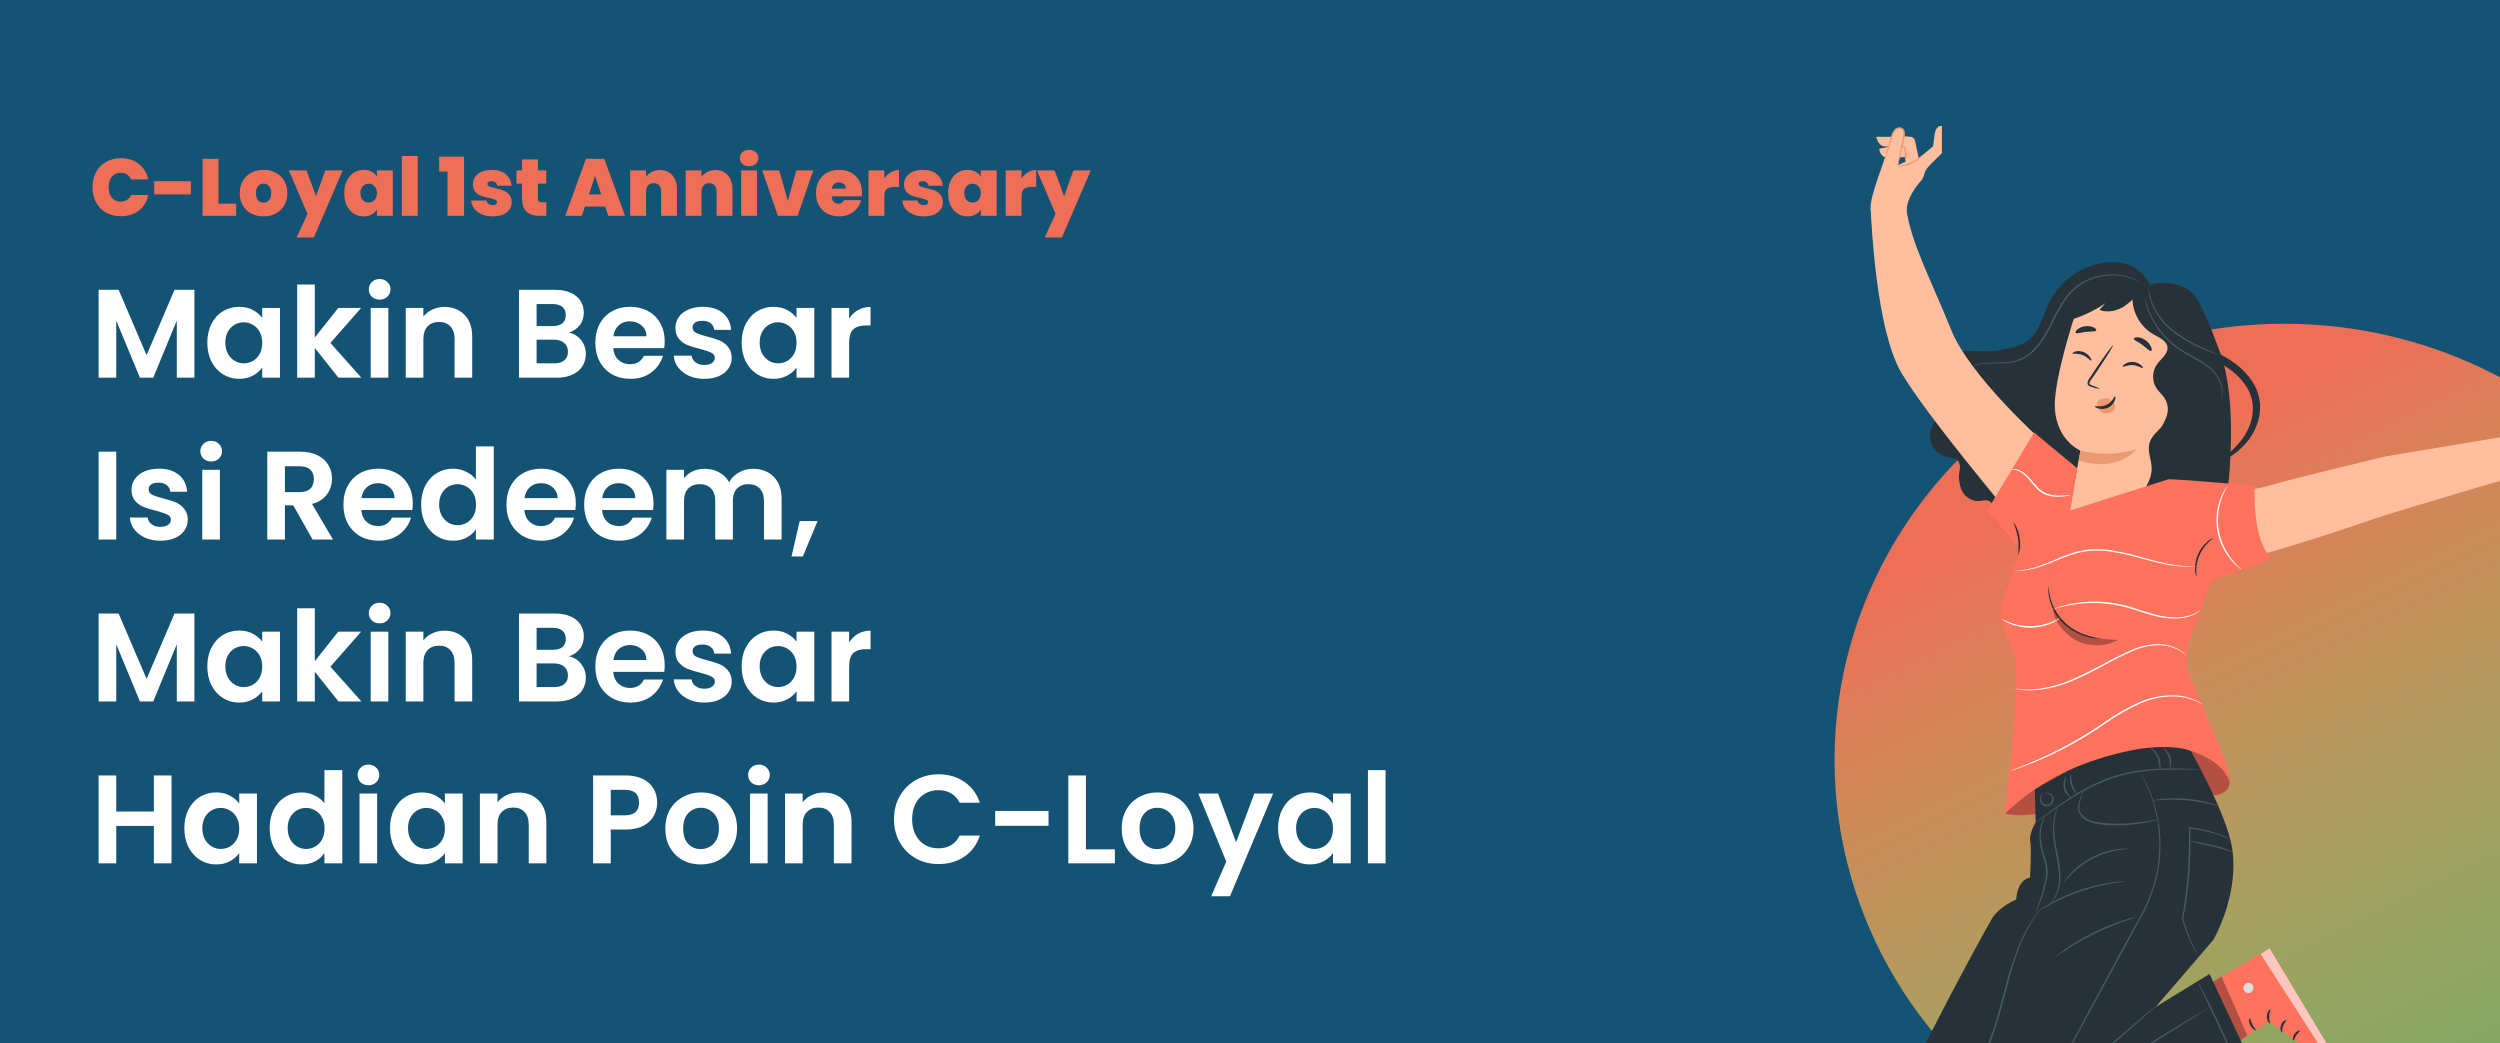 <svg width="278" height="116" viewBox="0 0 278 116" fill="none" xmlns="http://www.w3.org/2000/svg">
<g clip-path="url(#clip0_185_4117)">
<rect width="278" height="116" fill="#145374"/>
<ellipse cx="254" cy="84.5" rx="50" ry="48.5" fill="url(#paint0_linear_185_4117)"/>
<path d="M226.774 37.302C224.926 38.481 222.775 39.094 220.584 39.069C219.891 39.026 219.196 39.018 218.502 39.045C217.804 39.074 217.135 39.334 216.6 39.785C216.337 40.014 216.15 40.317 216.063 40.655C215.975 40.992 215.991 41.349 216.11 41.677C216.501 42.572 217.767 42.926 217.959 43.884C218.098 44.573 217.584 45.23 217.004 45.631C216.424 46.032 215.748 46.293 215.261 46.804C214.967 47.109 214.759 47.487 214.659 47.899C214.559 48.311 214.57 48.743 214.691 49.149C214.812 49.555 215.039 49.922 215.348 50.212C215.657 50.503 216.038 50.706 216.451 50.801C216.945 50.917 217.551 50.92 217.82 51.351C217.962 51.678 217.988 52.044 217.893 52.388C217.762 53.127 217.861 53.887 218.174 54.569C218.336 54.906 218.588 55.192 218.902 55.395C219.216 55.598 219.58 55.71 219.954 55.719C220.246 55.719 220.531 55.619 220.822 55.626C220.968 55.617 221.112 55.652 221.237 55.727C221.362 55.803 221.461 55.914 221.521 56.047C221.552 56.245 221.543 56.448 221.495 56.643C221.389 57.621 222.363 58.387 223.308 58.665C225.194 59.228 227.285 58.685 228.889 57.525C230.493 56.365 231.59 54.648 232.335 52.825C233.081 51.003 233.482 49.067 233.88 47.139" fill="#263238"/>
<path d="M247.839 86.049C247.627 85.527 247.31 85.054 246.907 84.661C244.412 82.009 240.631 80.733 236.995 80.942C233.359 81.151 229.876 82.732 227.053 85.022C225.545 86.245 223.51 88.601 222.98 90.47C225.193 91.004 228.501 90.261 230.602 89.35C232.703 88.439 234.758 87.338 237.022 87.106C239.646 86.838 242.225 87.769 244.81 88.296C245.327 88.422 245.86 88.465 246.39 88.422C246.655 88.398 246.912 88.319 247.144 88.189C247.376 88.058 247.578 87.88 247.736 87.666C247.875 87.422 247.957 87.15 247.974 86.87C247.992 86.59 247.946 86.309 247.839 86.049Z" fill="#FF725E"/>
<g opacity="0.3">
<path d="M247.839 86.049C247.627 85.527 247.31 85.054 246.907 84.661C244.412 82.009 240.631 80.733 236.995 80.942C233.359 81.151 229.876 82.732 227.053 85.022C225.545 86.245 223.51 88.601 222.98 90.47C225.193 91.004 228.501 90.261 230.602 89.35C232.703 88.439 234.758 87.338 237.022 87.106C239.646 86.838 242.225 87.769 244.81 88.296C245.327 88.422 245.86 88.465 246.39 88.422C246.655 88.398 246.912 88.319 247.144 88.189C247.376 88.058 247.578 87.88 247.736 87.666C247.875 87.422 247.957 87.15 247.974 86.87C247.992 86.59 247.946 86.309 247.839 86.049Z" fill="black"/>
</g>
<path d="M246.033 117.666L252.353 113.573C252.353 113.573 258.649 118.62 259.879 117.977L252.376 105.453L242.264 111.419L246.033 117.666Z" fill="#FF725E"/>
<path d="M249.486 110.02C249.45 109.878 249.468 109.726 249.536 109.596C249.605 109.466 249.719 109.365 249.857 109.314C249.999 109.273 250.151 109.288 250.281 109.356C250.412 109.424 250.512 109.539 250.56 109.679C250.597 109.83 250.577 109.989 250.503 110.126C250.43 110.263 250.308 110.368 250.162 110.421C250.01 110.449 249.854 110.417 249.725 110.331C249.597 110.246 249.506 110.114 249.473 109.964" fill="#E0E0E0"/>
<g opacity="0.6">
<path d="M252.376 105.453L251.382 106.096L258.958 117.861C258.958 117.861 259.534 118.276 259.889 117.977L252.376 105.453Z" fill="white"/>
</g>
<path d="M252.406 113.812C252.465 113.775 252.309 113.45 252.326 113.033C252.343 112.615 252.505 112.3 252.449 112.257C252.392 112.214 252.091 112.519 252.081 113.026C252.071 113.533 252.359 113.861 252.406 113.812Z" fill="#263238"/>
<path d="M253.738 114.802C253.804 114.782 253.738 114.471 253.884 114.09C254.03 113.709 254.258 113.503 254.215 113.444C254.172 113.384 253.807 113.553 253.648 114.007C253.489 114.461 253.678 114.835 253.738 114.802Z" fill="#263238"/>
<path d="M255.759 114.607C255.736 114.544 255.382 114.643 255.14 115.001C254.898 115.359 254.938 115.724 255.004 115.72C255.07 115.717 255.143 115.432 255.335 115.14C255.527 114.849 255.789 114.673 255.759 114.607Z" fill="#263238"/>
<path d="M250.861 114.587C250.904 114.527 250.649 114.295 250.467 113.924C250.285 113.553 250.232 113.228 250.159 113.228C250.086 113.228 250.026 113.616 250.248 114.04C250.47 114.464 250.831 114.647 250.861 114.587Z" fill="#263238"/>
<path opacity="0.3" d="M247.03 108.599L249.903 115.154L248.939 115.837L245.625 109.444L247.03 108.599Z" fill="black"/>
<path d="M243.265 82.878C243.007 82.878 234.506 82.689 229.916 85.721L226.271 87.769L226.367 91.448C226.367 91.448 225.588 92.747 225.76 93.526C225.933 94.305 225.737 97.596 225.737 97.596C225.737 97.596 224.375 97.682 224.203 100.021C224.203 100.021 222.314 100.8 221.485 102.186C220.657 103.571 212.166 119.157 211.649 121.669C211.132 124.181 210.781 128.596 212.686 130.067C214.592 131.538 218.857 131.018 218.857 131.018C218.857 131.018 219.463 132.838 223.189 132.924C226.914 133.01 232.624 128.682 232.624 128.682L249.771 116.993L245.701 108.307L239.713 111.969L246.119 104.522C246.119 104.522 249.065 99.501 248.197 94.218C247.557 90.298 243.265 82.878 243.265 82.878Z" fill="#263238"/>
<path d="M244.733 85.569H244.531H243.955C243.451 85.569 242.728 85.569 241.834 85.569C240.939 85.569 239.872 85.612 238.698 85.738C237.425 85.859 236.169 86.122 234.954 86.52C232.365 87.395 230.284 88.783 228.803 89.774L227.059 90.981L226.585 91.312C226.533 91.354 226.475 91.389 226.413 91.415C226.413 91.415 226.459 91.365 226.562 91.282L227.02 90.931C227.421 90.626 228.014 90.192 228.733 89.675C230.201 88.657 232.282 87.242 234.897 86.361C236.125 85.958 237.395 85.697 238.682 85.582C239.73 85.485 240.781 85.442 241.834 85.453C242.728 85.453 243.454 85.486 243.955 85.512L244.531 85.546C244.599 85.544 244.667 85.552 244.733 85.569Z" fill="#455A64"/>
<path d="M227.238 88.273C227.103 88.409 227.009 88.582 226.97 88.77C226.953 88.867 226.96 88.966 226.992 89.06C227.023 89.153 227.077 89.237 227.149 89.304C227.237 89.384 227.344 89.44 227.461 89.464C227.578 89.489 227.699 89.481 227.812 89.443C227.92 89.393 228.013 89.315 228.08 89.217C228.148 89.119 228.188 89.005 228.196 88.886C228.203 88.788 228.185 88.689 228.144 88.599C228.102 88.51 228.04 88.432 227.961 88.372C227.802 88.262 227.614 88.202 227.421 88.2C227.421 88.2 227.47 88.157 227.583 88.15C227.742 88.141 227.9 88.186 228.03 88.276C228.135 88.341 228.22 88.432 228.278 88.54C228.336 88.648 228.365 88.77 228.362 88.893C228.365 89.048 228.32 89.2 228.234 89.329C228.148 89.458 228.025 89.558 227.881 89.615C227.737 89.672 227.579 89.684 227.428 89.649C227.277 89.614 227.141 89.534 227.036 89.42C226.951 89.334 226.889 89.229 226.855 89.113C226.822 88.997 226.818 88.875 226.844 88.757C226.879 88.601 226.962 88.461 227.083 88.356C227.175 88.276 227.235 88.263 227.238 88.273Z" fill="#455A64"/>
<path d="M230.291 88.721C230.274 88.737 230.155 88.647 229.986 88.475C229.739 88.26 229.566 87.973 229.492 87.654C229.418 87.335 229.446 87.001 229.571 86.699C229.648 86.467 229.717 86.334 229.737 86.341C229.757 86.348 229.737 86.497 229.691 86.729C229.621 87.019 229.611 87.32 229.661 87.614C229.747 87.899 229.889 88.165 230.079 88.396C230.218 88.585 230.307 88.704 230.291 88.721Z" fill="#455A64"/>
<path d="M231.01 88.28C231.01 88.296 230.877 88.223 230.721 88.061C230.521 87.841 230.373 87.58 230.287 87.295C230.154 86.9 230.148 86.474 230.271 86.076C230.33 86.076 230.271 86.626 230.453 87.246C230.596 87.611 230.783 87.959 231.01 88.28Z" fill="#455A64"/>
<path d="M240.186 85.569C240.16 85.569 240.15 85.413 240.127 85.168C240.101 84.855 240.031 84.548 239.918 84.256C239.794 83.97 239.619 83.708 239.401 83.484C239.235 83.305 239.129 83.192 239.146 83.173C239.162 83.153 239.295 83.232 239.477 83.395C239.734 83.61 239.936 83.882 240.067 84.19C240.19 84.5 240.249 84.831 240.24 85.164C240.254 85.301 240.236 85.44 240.186 85.569Z" fill="#455A64"/>
<path d="M241.3 85.569C241.274 85.569 241.27 85.413 241.274 85.171C241.292 84.864 241.267 84.556 241.197 84.256C241.086 83.969 240.942 83.695 240.766 83.441C240.637 83.236 240.568 83.11 240.588 83.087C240.607 83.063 240.713 83.183 240.866 83.371C241.079 83.619 241.247 83.901 241.363 84.207C241.443 84.525 241.453 84.858 241.393 85.181C241.36 85.406 241.323 85.569 241.3 85.569Z" fill="#455A64"/>
<path d="M226.642 123.21C226.677 123.075 226.729 122.945 226.798 122.822C226.914 122.574 227.092 122.213 227.328 121.752C227.798 120.827 228.491 119.498 229.359 117.861C231.096 114.587 233.522 110.076 236.223 105.109L238.211 101.48C238.816 100.356 239.284 99.165 239.607 97.93C240.154 95.832 240.267 93.644 239.938 91.501C239.721 90.057 239.31 88.649 238.715 87.315C238.506 86.841 238.324 86.483 238.198 86.241L238.052 85.966C238.035 85.936 238.021 85.903 238.009 85.87C238.032 85.898 238.052 85.928 238.069 85.96L238.228 86.225C238.364 86.46 238.559 86.815 238.778 87.285C240.326 90.628 240.665 94.405 239.736 97.97C239.414 99.219 238.943 100.425 238.334 101.563C237.698 102.732 237.038 103.945 236.365 105.188L229.462 117.918L227.381 121.782L226.821 122.836L226.682 123.114C226.671 123.147 226.658 123.179 226.642 123.21Z" fill="#455A64"/>
<path d="M245.767 111.995C245.709 112.044 245.647 112.089 245.582 112.128L245.032 112.459L243 113.739C241.287 114.799 238.927 116.274 236.345 117.944C233.764 119.614 231.451 121.149 229.794 122.269L227.805 123.595L227.258 123.946C227.197 123.99 227.131 124.029 227.063 124.062C227.116 124.008 227.175 123.96 227.238 123.919L227.765 123.538L229.721 122.17C231.378 121.026 233.698 119.462 236.266 117.788C238.834 116.115 241.221 114.657 242.95 113.626C243.815 113.109 244.521 112.698 245.009 112.42L245.575 112.088C245.637 112.052 245.701 112.021 245.767 111.995Z" fill="#455A64"/>
<path d="M248.449 117.881C248.384 117.776 248.331 117.665 248.289 117.55L247.875 116.609C247.517 115.816 247.007 114.729 246.434 113.533C245.86 112.337 245.363 111.286 244.972 110.464L244.538 109.53C244.478 109.418 244.432 109.3 244.399 109.178C244.479 109.28 244.546 109.391 244.598 109.51C244.717 109.725 244.883 110.033 245.081 110.421C245.479 111.193 246.019 112.27 246.589 113.47C247.159 114.67 247.656 115.763 247.988 116.572C248.154 116.973 248.276 117.305 248.352 117.537C248.396 117.648 248.429 117.763 248.449 117.881Z" fill="#455A64"/>
<path d="M226.642 123.21C226.612 123.174 229.542 120.582 233.19 117.42C236.839 114.259 239.819 111.727 239.852 111.763C239.885 111.8 236.952 114.401 233.303 117.55C229.654 120.698 226.675 123.247 226.642 123.21Z" fill="#455A64"/>
<path d="M226.91 101.108C226.898 101.134 226.882 101.157 226.864 101.178L226.718 101.374C226.589 101.546 226.403 101.801 226.181 102.139C225.557 103.103 225.03 104.126 224.61 105.195C224.002 106.785 223.496 108.412 223.096 110.066C222.602 111.926 222.101 113.997 221.27 116.065C220.438 118.133 219.357 119.969 218.675 121.765C218.033 123.34 217.684 125.019 217.644 126.72C217.644 127.37 217.717 128.018 217.863 128.652C217.979 129.13 218.138 129.597 218.337 130.047C218.463 130.332 218.606 130.61 218.764 130.879C218.811 130.965 218.85 131.035 218.883 131.091C218.898 131.115 218.91 131.141 218.92 131.167C218.899 131.148 218.882 131.125 218.867 131.101L218.734 130.899C218.564 130.635 218.41 130.36 218.274 130.077C218.063 129.626 217.894 129.157 217.77 128.675C217.613 128.034 217.529 127.377 217.521 126.717C217.539 124.999 217.876 123.3 218.516 121.706C219.195 119.893 220.246 118.04 221.097 115.995C221.949 113.951 222.423 111.879 222.927 110.03C223.337 108.371 223.858 106.742 224.484 105.152C224.916 104.081 225.461 103.06 226.112 102.106C226.343 101.775 226.539 101.519 226.678 101.357L226.837 101.171C226.887 101.145 226.907 101.105 226.91 101.108Z" fill="#455A64"/>
<path d="M227.474 90.649C227.425 90.788 227.368 90.923 227.301 91.054C227.143 91.418 227.032 91.801 226.97 92.194C226.896 92.776 226.916 93.367 227.03 93.944C227.132 94.606 227.407 95.269 227.593 96.045C227.687 96.419 227.719 96.806 227.689 97.191C227.66 97.545 227.604 97.897 227.52 98.242C227.38 98.822 227.208 99.394 227.006 99.955C226.837 100.436 226.675 100.817 226.582 101.082C226.536 101.222 226.475 101.357 226.4 101.483C226.427 101.338 226.467 101.196 226.519 101.059C226.619 100.757 226.741 100.373 226.89 99.915C227.039 99.458 227.222 98.858 227.364 98.205C227.554 97.513 227.575 96.786 227.424 96.084C227.245 95.345 226.967 94.646 226.874 93.97C226.763 93.377 226.754 92.77 226.847 92.174C226.918 91.774 227.049 91.388 227.235 91.027C227.283 90.929 227.337 90.834 227.397 90.742C227.437 90.679 227.474 90.646 227.474 90.649Z" fill="#455A64"/>
<path d="M227.871 100.621C228.24 100.21 228.524 99.731 228.706 99.21C228.891 98.643 228.978 98.049 228.965 97.453C228.939 96.72 228.848 95.99 228.693 95.272C228.532 94.549 228.409 93.818 228.325 93.082C228.273 92.475 228.285 91.864 228.362 91.259C228.409 90.851 228.507 90.45 228.653 90.066C228.692 89.962 228.739 89.862 228.793 89.764C228.832 89.698 228.852 89.665 228.859 89.665C228.866 89.665 228.803 89.817 228.716 90.089C228.597 90.475 228.518 90.873 228.481 91.276C228.425 91.871 228.425 92.47 228.481 93.065C228.544 93.728 228.71 94.467 228.859 95.239C229.017 95.967 229.104 96.709 229.121 97.453C229.127 98.065 229.024 98.674 228.816 99.249C228.677 99.639 228.468 100.001 228.199 100.317C228.125 100.4 228.045 100.479 227.961 100.552C227.908 100.602 227.875 100.625 227.871 100.621Z" fill="#455A64"/>
<path d="M236.276 98.01C236.145 98.047 236.011 98.071 235.875 98.083C235.616 98.116 235.242 98.176 234.785 98.255C233.589 98.462 232.413 98.764 231.265 99.156C230.119 99.554 229.005 100.041 227.934 100.611C227.523 100.833 227.195 101.016 226.97 101.148C226.857 101.225 226.736 101.289 226.609 101.337C226.71 101.244 226.821 101.161 226.94 101.092C227.155 100.943 227.477 100.741 227.881 100.505C230.006 99.288 232.341 98.483 234.765 98.132C235.229 98.07 235.606 98.03 235.868 98.016C236.003 97.998 236.14 97.995 236.276 98.01Z" fill="#455A64"/>
<path d="M236.816 94.394C236.816 94.427 236.326 94.421 235.553 94.54C235.105 94.612 234.661 94.716 234.228 94.852C233.158 95.188 232.156 95.713 231.272 96.403C230.91 96.684 230.57 96.992 230.254 97.324C229.717 97.891 229.445 98.298 229.419 98.278C229.462 98.171 229.52 98.071 229.591 97.98C229.764 97.72 229.955 97.473 230.165 97.241C230.468 96.892 230.801 96.569 231.159 96.277C231.605 95.924 232.082 95.611 232.584 95.342C233.092 95.082 233.622 94.867 234.168 94.699C234.613 94.568 235.069 94.475 235.53 94.421C235.841 94.379 236.155 94.362 236.468 94.368C236.585 94.363 236.701 94.372 236.816 94.394Z" fill="#455A64"/>
<path d="M237.555 101.977C237.437 102.038 237.313 102.086 237.184 102.119C236.939 102.199 236.591 102.318 236.157 102.471C235.035 102.872 233.936 103.335 232.866 103.859C231.799 104.387 230.763 104.976 229.764 105.622C229.379 105.871 229.071 106.076 228.859 106.222C228.756 106.304 228.645 106.374 228.527 106.431C228.617 106.332 228.719 106.244 228.829 106.169C229.028 106.007 229.326 105.785 229.704 105.506C230.689 104.824 231.724 104.215 232.799 103.687C233.87 103.158 234.978 102.707 236.113 102.338C236.551 102.202 236.909 102.099 237.157 102.04C237.287 102.002 237.42 101.981 237.555 101.977Z" fill="#455A64"/>
<path d="M248.021 93.304C247.907 93.28 247.796 93.244 247.69 93.195C247.484 93.115 247.183 93.002 246.792 92.863C245.714 92.51 244.604 92.267 243.477 92.137L243.56 92.061C243.6 93.49 243.59 95.183 243.464 96.989C243.345 98.749 243.112 100.499 242.765 102.229V102.192C243.071 103.195 243.44 104.178 243.868 105.135C244.024 105.467 244.167 105.738 244.263 105.917C244.32 106.004 244.372 106.093 244.419 106.186C244.346 106.11 244.282 106.026 244.226 105.937C244.067 105.691 243.922 105.435 243.792 105.172C243.335 104.222 242.947 103.241 242.629 102.235V102.219V102.199C242.953 100.473 243.174 98.728 243.292 96.976C243.418 95.176 243.434 93.49 243.414 92.064V91.978H243.501C244.631 92.119 245.742 92.383 246.815 92.767C247.202 92.909 247.497 93.039 247.7 93.128C247.812 93.177 247.919 93.236 248.021 93.304Z" fill="#455A64"/>
<path d="M248.273 94.742C248.036 94.698 247.803 94.634 247.577 94.55C247.153 94.424 246.56 94.258 245.9 94.106C244.574 93.794 243.494 93.596 243.501 93.546C243.743 93.537 243.986 93.558 244.223 93.609C244.667 93.672 245.274 93.778 245.94 93.94C247.275 94.239 248.296 94.696 248.273 94.742Z" fill="#455A64"/>
<path d="M246.695 89.642C246.695 89.665 246.291 89.549 245.645 89.397C244.803 89.2 243.948 89.064 243.086 88.989C242.224 88.921 241.358 88.91 240.495 88.956C240.136 88.989 239.775 89.002 239.414 88.996C239.506 88.96 239.602 88.937 239.699 88.929C239.885 88.899 240.153 88.863 240.485 88.833C241.354 88.753 242.229 88.747 243.1 88.817C243.97 88.89 244.833 89.044 245.675 89.277C246.006 89.37 246.255 89.453 246.427 89.522C246.522 89.548 246.613 89.588 246.695 89.642Z" fill="#455A64"/>
<path d="M239.938 91.136C239.796 91.196 239.648 91.241 239.497 91.272C239.212 91.349 238.795 91.441 238.271 91.534C236.909 91.772 235.523 91.841 234.145 91.74C233.346 91.66 232.547 91.574 231.924 91.183C231.631 90.999 231.392 90.741 231.232 90.434C231.1 90.158 231.06 89.846 231.119 89.546C231.186 89.13 231.31 88.725 231.487 88.343C231.543 88.198 231.622 88.064 231.722 87.945C231.722 87.945 231.656 88.094 231.55 88.366C231.401 88.751 231.296 89.153 231.238 89.562C231.196 89.835 231.24 90.114 231.364 90.361C231.521 90.638 231.75 90.867 232.027 91.024C232.607 91.382 233.386 91.468 234.178 91.544C235.545 91.643 236.919 91.591 238.274 91.388C238.795 91.315 239.215 91.239 239.504 91.183C239.647 91.154 239.792 91.139 239.938 91.136Z" fill="#455A64"/>
<path d="M239.093 31.735C237.509 28.301 233.588 28.977 231.712 29.889C229.827 30.779 228.347 32.347 227.566 34.28C227.016 35.605 226.572 37.117 225.465 37.925C224.956 38.228 224.431 38.501 223.891 38.744C223.614 38.878 223.371 39.074 223.18 39.315C222.988 39.557 222.854 39.839 222.787 40.139C222.622 41.282 223.782 42.075 224.736 42.535C224.163 42.926 224.014 43.811 224.216 44.524C224.461 45.205 224.847 45.826 225.349 46.346C227.04 48.213 228.974 49.844 231.099 51.195C232.909 52.322 234.082 52.454 236.024 51.646C236.813 51.314 237.548 50.777 238.39 50.681C239.368 50.572 240.302 51.072 241.27 51.275C242.238 51.477 243.458 51.198 243.772 50.181C243.85 49.775 243.895 49.364 243.905 48.951C243.955 48.544 244.157 48.1 244.525 48.007C244.823 47.931 245.121 48.113 245.413 48.209C246.112 48.441 247.166 53.631 247.835 53.316C247.835 53.316 248.81 44.52 246.934 39.374C246.334 37.717 245.055 34.23 244.034 32.868C242.629 30.999 239.262 31.413 239.093 31.744" fill="#263238"/>
<path d="M237.085 32.304C234.589 31.433 231.222 33.348 230.456 35.877C229.605 38.684 228.68 42.147 228.518 44.355C228.186 48.792 231.344 50.108 231.344 50.108L230.062 57.044L240.876 53.548L244.651 37.203L245.002 35.831L237.085 32.304Z" fill="#FFBE9D"/>
<path d="M230.456 39.297C230.493 39.393 231.006 39.254 231.57 39.476C232.133 39.698 232.438 40.139 232.524 40.099C232.61 40.06 232.551 39.934 232.422 39.731C232.244 39.466 231.988 39.262 231.689 39.148C231.397 39.029 231.073 39.008 230.768 39.089C230.546 39.171 230.456 39.254 230.456 39.297Z" fill="#263238"/>
<path d="M236.054 40.772C236.12 40.848 236.567 40.563 237.171 40.606C237.774 40.65 238.198 40.981 238.271 40.911C238.344 40.842 238.244 40.742 238.059 40.58C237.809 40.383 237.505 40.267 237.187 40.248C236.872 40.226 236.558 40.304 236.289 40.471C236.09 40.606 236.024 40.736 236.054 40.772Z" fill="#263238"/>
<path d="M233.542 43.254C233.254 43.083 232.945 42.949 232.624 42.856C232.478 42.803 232.342 42.74 232.342 42.631C232.365 42.473 232.437 42.326 232.548 42.21L233.26 41.166C234.254 39.678 235.026 38.439 234.967 38.399C234.907 38.359 234.045 39.532 233.041 41.02C232.799 41.392 232.567 41.74 232.345 42.078C232.206 42.236 232.129 42.44 232.127 42.651C232.137 42.709 232.159 42.764 232.193 42.812C232.227 42.86 232.271 42.9 232.322 42.929C232.402 42.97 232.485 43.002 232.571 43.026C232.883 43.143 233.21 43.22 233.542 43.254Z" fill="#263238"/>
<path d="M231.348 50.108C233.401 50.625 235.557 50.571 237.582 49.952C237.582 49.952 235.484 52.623 231.146 51.191L231.348 50.108Z" fill="#EB996E"/>
<path d="M233.22 45.236C233.164 45.163 233.247 45.325 233.22 45.236V45.236Z" fill="#EB996E"/>
<path d="M235.146 44.948C235.081 44.811 234.988 44.69 234.874 44.59C234.76 44.491 234.627 44.417 234.483 44.371C234.288 44.301 234.078 44.282 233.874 44.315C233.669 44.348 233.476 44.432 233.313 44.56C233.246 44.655 233.202 44.764 233.184 44.88C233.167 44.994 233.175 45.112 233.21 45.223C233.419 45.491 233.439 45.717 233.731 45.886C233.941 45.955 234.163 45.978 234.383 45.953C234.603 45.927 234.814 45.855 235.003 45.74C235.105 45.638 235.174 45.508 235.199 45.366C235.225 45.225 235.206 45.078 235.146 44.948Z" fill="#EB996E"/>
<path d="M235.186 44.069C235.089 44.043 234.937 44.683 234.284 45.007C233.631 45.332 232.958 45.103 232.935 45.193C232.935 45.23 233.058 45.352 233.346 45.428C233.719 45.522 234.114 45.481 234.46 45.312C234.793 45.149 235.05 44.863 235.176 44.514C235.265 44.252 235.229 44.076 235.186 44.069Z" fill="#263238"/>
<path d="M237.273 37.647C237.24 37.816 237.734 37.978 238.235 38.356C238.735 38.734 239.076 39.122 239.229 39.019C239.295 38.972 239.292 38.797 239.192 38.562C239.058 38.269 238.849 38.018 238.586 37.832C238.33 37.643 238.028 37.529 237.711 37.501C237.449 37.514 237.29 37.567 237.273 37.647Z" fill="#263238"/>
<path d="M230.821 37.027C230.95 37.153 231.404 36.964 231.961 36.904C232.518 36.845 233.005 36.904 233.101 36.745C233.141 36.669 233.055 36.54 232.833 36.414C232.535 36.28 232.205 36.233 231.881 36.278C231.558 36.312 231.251 36.437 230.997 36.639C230.811 36.818 230.761 36.964 230.821 37.027Z" fill="#263238"/>
<path d="M245.612 35.821C245.426 35.489 245.134 35.229 244.783 35.082C242.632 33.901 240.404 32.865 238.115 31.98L237.174 32.513C237.05 33.43 237.202 34.363 237.609 35.194C238.016 36.024 238.66 36.715 239.461 37.18C240.104 37.538 240.939 37.876 241.022 38.608C241.105 39.34 240.312 39.884 239.865 40.5C239.591 40.885 239.438 41.342 239.425 41.814C239.411 42.286 239.538 42.752 239.789 43.152C240.077 43.599 240.515 43.937 240.783 44.398C240.949 44.71 241.044 45.056 241.059 45.41C241.075 45.764 241.011 46.117 240.873 46.443C240.604 47.105 240.157 47.977 239.547 48.345C240.37 48.53 241.231 48.453 242.008 48.126C242.786 47.799 243.442 47.237 243.885 46.519C244.389 45.664 244.429 44.626 244.495 43.635C244.647 41.381 245.005 39.146 245.565 36.958C245.706 36.594 245.723 36.194 245.612 35.821Z" fill="#263238"/>
<path d="M238.264 32.083C237.685 32.849 236.988 33.521 236.2 34.071C235.384 34.578 234.344 34.817 233.452 34.459C233.674 34.214 233.9 33.968 234.115 33.72C232.529 34.806 230.733 35.549 228.842 35.9C230.029 34.459 231.252 32.987 232.872 32.056C234.493 31.125 236.617 30.84 238.198 31.831" fill="#263238"/>
<path d="M245.83 40.464L240.78 44.388C241.36 45.021 241.134 46.631 240.564 47.271C239.994 47.911 239.239 48.458 239.017 49.286C238.771 50.191 239.252 51.129 239.265 52.066C239.285 53.392 238.394 54.532 237.704 55.666C237.015 56.799 236.518 58.317 237.287 59.401C238.152 60.62 240.11 60.445 241.293 59.533C242.477 58.622 243.153 57.213 244.031 56.007C244.909 54.801 246.281 53.876 247.769 54.019C248.231 49.41 247.565 44.758 245.83 40.464Z" fill="#263238"/>
<path d="M246.675 51.404C246.646 51.347 246.944 51.132 247.454 50.721C248.175 50.165 248.817 49.514 249.363 48.786C249.724 48.289 250.011 47.743 250.215 47.165C250.45 46.516 250.552 45.826 250.513 45.137C250.46 44.386 250.222 43.659 249.821 43.022C249.372 42.325 248.803 41.712 248.14 41.213C246.782 40.156 245.158 39.556 243.739 38.923C242.419 38.413 241.173 37.728 240.034 36.888C239.257 36.308 238.614 35.568 238.148 34.717C237.84 34.104 237.79 33.723 237.837 33.723C237.883 33.723 238.059 34.031 238.433 34.555C238.975 35.283 239.639 35.911 240.395 36.411C241.54 37.138 242.764 37.73 244.044 38.177C244.767 38.465 245.539 38.764 246.328 39.128C247.164 39.505 247.954 39.975 248.684 40.53C249.427 41.095 250.062 41.79 250.556 42.582C251.02 43.342 251.283 44.207 251.322 45.097C251.344 45.891 251.199 46.682 250.898 47.417C250.643 48.047 250.292 48.634 249.857 49.157C249.238 49.895 248.493 50.518 247.656 50.996C247.057 51.334 246.695 51.45 246.675 51.404Z" fill="#263238"/>
<path d="M246.772 39.503C246.62 39.471 246.472 39.423 246.331 39.36C246.052 39.258 245.668 39.102 245.161 38.896C243.868 38.384 242.653 37.692 241.552 36.842C240.446 35.973 239.614 34.804 239.156 33.474C239.022 33.072 238.943 32.654 238.921 32.232C238.915 32.121 238.915 32.011 238.921 31.9C238.915 31.861 238.915 31.82 238.921 31.781C238.971 32.343 239.083 32.899 239.252 33.438C239.74 34.724 240.567 35.855 241.645 36.709C242.736 37.547 243.929 38.245 245.194 38.787L246.341 39.297C246.49 39.352 246.635 39.421 246.772 39.503Z" fill="#455A64"/>
<path d="M246.931 44.52C246.911 44.52 247.014 44.321 247.067 43.95C247.125 43.419 247.032 42.883 246.798 42.403C246.455 41.688 245.926 41.079 245.267 40.639C244.541 40.112 243.64 39.695 242.738 39.155C241.886 38.648 241.123 38.006 240.478 37.252C239.95 36.638 239.505 35.957 239.152 35.227C238.918 34.738 238.733 34.226 238.599 33.7C238.546 33.514 238.526 33.368 238.506 33.269C238.491 33.22 238.484 33.168 238.486 33.117C238.555 33.302 238.614 33.491 238.662 33.683C238.82 34.196 239.021 34.695 239.262 35.175C239.618 35.89 240.064 36.559 240.588 37.163C241.226 37.899 241.977 38.528 242.815 39.026C243.703 39.556 244.611 39.983 245.347 40.527C246.023 40.987 246.559 41.625 246.898 42.369C247.129 42.871 247.207 43.431 247.12 43.977C247.094 44.123 247.051 44.265 246.99 44.401C246.961 44.474 246.937 44.524 246.931 44.52Z" fill="#455A64"/>
<path d="M219.003 41.16C219.003 41.16 219.003 41.14 219.033 41.107C219.066 41.056 219.102 41.007 219.142 40.961C219.294 40.779 219.487 40.636 219.705 40.543C220.057 40.42 220.427 40.356 220.799 40.354C221.227 40.331 221.717 40.298 222.257 40.298C222.841 40.309 223.425 40.254 223.997 40.136C224.643 39.97 225.241 39.655 225.744 39.218C226.298 38.726 226.778 38.157 227.169 37.528C227.585 36.846 227.964 36.142 228.305 35.42C228.654 34.693 229.053 33.99 229.499 33.319C229.92 32.687 230.449 32.135 231.063 31.688C232.12 30.951 233.371 30.543 234.659 30.515C235.52 30.485 236.378 30.636 237.177 30.959L237.549 31.121L237.804 31.267C237.877 31.304 237.947 31.348 238.012 31.396C237.935 31.371 237.861 31.338 237.79 31.297L237.525 31.168L237.154 31.022C236.357 30.729 235.51 30.598 234.662 30.637C233.404 30.683 232.186 31.093 231.156 31.817C230.56 32.256 230.046 32.797 229.638 33.415C229.2 34.077 228.809 34.769 228.468 35.486C228.123 36.214 227.739 36.923 227.318 37.61C226.916 38.251 226.423 38.83 225.853 39.327C225.33 39.778 224.708 40.099 224.037 40.265C223.453 40.381 222.859 40.429 222.264 40.411C221.724 40.411 221.24 40.411 220.809 40.441C220.446 40.434 220.084 40.486 219.739 40.596C219.524 40.677 219.332 40.807 219.175 40.974C219.122 41.039 219.064 41.101 219.003 41.16Z" fill="#455A64"/>
<path d="M216.975 36.689C214.986 31.668 212.335 26.747 211.97 23.005L208.01 23.164C208.093 24.613 208.613 36.666 211.42 41.431C214.227 46.197 223.599 57.339 223.599 57.339L226.897 48.858C226.897 48.858 218.966 41.713 216.975 36.689Z" fill="#FFBE9D"/>
<path d="M210.373 15.21H208.64C208.64 15.21 208.809 16.231 209.594 16.288C210.379 16.344 210.227 16.165 210.227 16.165L210.051 16.327L208.971 16.539C208.971 16.539 209.024 17.381 209.737 17.514L210.787 16.539L210.373 15.21Z" fill="#FFBE9D"/>
<path d="M215.119 15.058C214.96 16.364 214.943 16.284 214.943 16.284L213.359 17.59L212.955 15.668C212.928 15.54 212.861 15.425 212.763 15.34C212.664 15.255 212.541 15.205 212.411 15.197L211.692 15.151C211.692 15.151 211.97 14.156 211.066 14.239C211.066 14.239 210.568 14.104 210.167 15.767C209.73 17.587 207.848 21.862 208.01 23.29L212.027 23.453C211.984 22.127 213.077 20.712 213.617 20.102C213.78 19.92 213.894 19.7 213.949 19.462C214.023 19.136 214.178 18.832 214.399 18.581C214.897 18.031 215.941 17.04 215.941 17.04V14.014C215.941 14.014 215.271 13.799 215.119 15.058ZM211.897 17.981L211.072 18.355L211.211 17.514L211.897 17.447V17.981Z" fill="#FFBE9D"/>
<path d="M211.029 18.445C211.029 18.326 211.042 18.207 211.069 18.09C211.109 17.862 211.165 17.537 211.241 17.133L211.52 15.721C211.585 15.449 211.63 15.174 211.655 14.896C211.655 14.627 211.556 14.319 211.268 14.302C210.979 14.286 210.767 14.481 210.628 14.717C210.562 14.839 210.508 14.968 210.469 15.101L210.34 15.495L209.909 16.867C209.78 17.259 209.66 17.57 209.577 17.782C209.54 17.9 209.485 18.012 209.415 18.113C209.434 17.999 209.468 17.888 209.514 17.782C209.584 17.563 209.687 17.248 209.8 16.858C209.912 16.466 210.048 15.982 210.194 15.472C210.237 15.34 210.277 15.207 210.32 15.071C210.36 14.926 210.417 14.786 210.489 14.654C210.569 14.514 210.675 14.39 210.8 14.289C210.87 14.234 210.951 14.194 211.037 14.17C211.123 14.147 211.213 14.141 211.301 14.153C211.389 14.168 211.475 14.198 211.553 14.243C211.627 14.295 211.689 14.364 211.732 14.445C211.804 14.593 211.838 14.757 211.831 14.922C211.804 15.209 211.754 15.494 211.682 15.774L211.351 17.182C211.261 17.58 211.185 17.905 211.125 18.127C211.107 18.236 211.075 18.343 211.029 18.445Z" fill="#EB996E"/>
<path d="M211.851 17.991C211.811 17.668 211.794 17.342 211.801 17.017C211.801 16.884 211.781 16.758 211.771 16.642C211.777 16.555 211.75 16.468 211.695 16.4C211.583 16.317 211.447 16.317 211.453 16.287C211.46 16.258 211.483 16.264 211.536 16.258C211.616 16.246 211.698 16.261 211.768 16.301C211.818 16.34 211.858 16.391 211.885 16.448C211.913 16.506 211.927 16.568 211.927 16.632C211.952 16.76 211.967 16.89 211.974 17.02C212.02 17.349 211.978 17.684 211.851 17.991Z" fill="#EB996E"/>
<path d="M213.82 17.252C213.82 17.252 213.71 17.398 213.488 17.583C213.208 17.832 212.896 18.043 212.56 18.21C212.211 18.361 211.837 18.45 211.457 18.472C211.302 18.502 211.144 18.502 210.989 18.472C211.132 18.41 211.285 18.374 211.44 18.362C211.8 18.308 212.152 18.208 212.487 18.064C212.817 17.904 213.132 17.716 213.428 17.5C213.654 17.328 213.803 17.232 213.82 17.252Z" fill="#EB996E"/>
<path d="M245.313 54.894C245.313 54.894 249.774 54.761 252.445 53.966C255.117 53.17 265.37 50.731 265.37 50.731L281.825 47.987L282.156 52.242C282.156 52.242 266.868 56.713 263.899 57.73C260.929 58.748 247.358 63.404 244.793 62.814L243.202 59.543L245.313 54.894Z" fill="#FFBE9D"/>
<path d="M237.747 69.022C237.652 69.095 237.547 69.155 237.436 69.201C237.142 69.337 236.837 69.448 236.524 69.532C235.482 69.836 234.383 69.891 233.316 69.691C232.251 69.49 231.249 69.035 230.397 68.365C230.141 68.165 229.902 67.944 229.684 67.703C229.599 67.617 229.526 67.521 229.465 67.418C229.492 67.394 229.817 67.789 230.46 68.272C231.314 68.902 232.298 69.334 233.34 69.535C234.382 69.731 235.454 69.696 236.481 69.433C237.273 69.23 237.727 68.998 237.747 69.022Z" fill="#FF725E"/>
<path d="M230.214 56.766C230.214 56.766 240.7 53.412 241.091 53.306C241.482 53.2 250.732 54.025 250.732 54.025C250.732 54.025 250.341 60.153 252.661 62.138L245.857 64.591L243.713 70.493C243.713 70.493 242.516 72.899 243.467 75.156C245.267 79.428 248.389 86.169 247.928 86.941C247.879 87.02 247.597 84.621 243.159 83.348C241.814 82.967 239.371 82.96 237.161 83.408C227.649 85.323 223.977 89.705 222.91 90.47C222.91 90.47 224.869 75.103 223.944 72.703C223.019 70.304 222.038 68.727 222.801 66.602C223.563 64.478 224.706 61.044 224.706 61.044L220.958 56.802L226.194 48.096L230.987 52.073L230.214 56.766Z" fill="#FF725E"/>
<path d="M233.701 71.003C233.581 71.019 233.459 71.019 233.34 71.003C233.011 70.99 232.683 70.948 232.362 70.877C231.291 70.645 230.304 70.126 229.505 69.376C228.709 68.621 228.148 67.652 227.891 66.586C227.815 66.259 227.77 65.926 227.759 65.591C227.748 65.472 227.755 65.351 227.778 65.233C227.831 65.673 227.908 66.109 228.01 66.539C228.295 67.568 228.852 68.5 229.624 69.237C230.405 69.964 231.357 70.482 232.392 70.741C233.187 70.987 233.701 70.987 233.701 71.003Z" fill="#263238"/>
<path d="M223.855 58.012C224.263 58.533 224.516 59.159 224.584 59.818C224.708 60.469 224.648 61.142 224.411 61.76C224.476 61.123 224.476 60.481 224.411 59.845C224.288 59.217 224.102 58.602 223.855 58.012Z" fill="#263238"/>
<path d="M246.109 59.828C246.109 59.855 245.893 60.004 245.575 60.312C245.164 60.711 244.832 61.184 244.598 61.707C244.365 62.23 244.239 62.793 244.226 63.364C244.226 63.805 244.269 64.077 244.226 64.083C244.132 63.856 244.086 63.611 244.091 63.364C244.066 62.769 244.179 62.175 244.422 61.631C244.662 61.086 245.021 60.601 245.473 60.213C245.657 60.043 245.873 59.912 246.109 59.828Z" fill="#263238"/>
<g opacity="0.3">
<path d="M232.143 70.775C231.132 70.574 230.212 70.053 229.518 69.29C229.048 68.838 228.663 68.305 228.382 67.716C228.143 68.756 229.591 70.602 231.003 71.282C231.719 71.615 232.502 71.778 233.291 71.756C234.081 71.734 234.854 71.528 235.55 71.156C234.405 71.144 233.263 71.016 232.143 70.775Z" fill="black"/>
</g>
<path d="M244.985 78.39C244.985 78.41 244.71 78.201 244.167 77.956C243.393 77.623 242.56 77.449 241.718 77.446C240.464 77.438 239.223 77.69 238.072 78.185C236.676 78.814 235.344 79.578 234.095 80.465C231.794 82.06 229.339 83.423 226.768 84.531C225.773 84.952 224.965 85.254 224.398 85.449C224.116 85.552 223.894 85.622 223.735 85.668C223.66 85.697 223.583 85.718 223.503 85.731C223.574 85.691 223.648 85.659 223.725 85.635L224.368 85.386C224.928 85.171 225.734 84.856 226.711 84.419C229.264 83.284 231.705 81.912 234.002 80.323C235.26 79.427 236.604 78.661 238.016 78.036C239.188 77.541 240.452 77.298 241.724 77.323C242.581 77.337 243.424 77.533 244.2 77.897C244.481 78.028 244.745 78.194 244.985 78.39Z" fill="white"/>
<path d="M243.09 72.896C242.891 72.719 242.68 72.555 242.46 72.405C241.842 72.026 241.139 71.805 240.415 71.762C239.34 71.711 238.267 71.909 237.28 72.339C236.067 72.866 234.882 73.457 233.731 74.109C232.569 74.754 231.37 75.332 230.141 75.838C229.129 76.244 228.072 76.527 226.993 76.68C226.266 76.782 225.529 76.794 224.799 76.717C224.601 76.695 224.404 76.663 224.209 76.621C224.14 76.611 224.072 76.593 224.007 76.568C224.007 76.551 224.292 76.607 224.806 76.65C225.53 76.7 226.258 76.67 226.977 76.561C228.041 76.391 229.083 76.099 230.082 75.693C231.3 75.182 232.491 74.607 233.648 73.969C234.805 73.315 235.998 72.726 237.22 72.203C238.231 71.773 239.329 71.584 240.425 71.653C241.165 71.707 241.879 71.951 242.496 72.362C242.724 72.504 242.924 72.685 243.09 72.896Z" fill="white"/>
<path d="M229.091 68.72C229.091 68.72 229.021 68.789 228.879 68.892C228.793 68.956 228.702 69.014 228.607 69.064C228.486 69.138 228.361 69.205 228.233 69.263C227.898 69.421 227.548 69.544 227.189 69.631C226.747 69.736 226.296 69.794 225.843 69.803C225.389 69.803 224.936 69.755 224.491 69.661C224.129 69.586 223.776 69.475 223.437 69.33C223.307 69.275 223.179 69.213 223.056 69.144C222.96 69.097 222.868 69.041 222.781 68.978C222.635 68.882 222.559 68.823 222.565 68.813C222.572 68.803 222.897 68.995 223.483 69.217C223.82 69.344 224.167 69.442 224.521 69.512C224.958 69.592 225.402 69.631 225.846 69.628C226.287 69.618 226.725 69.566 227.155 69.472C227.508 69.392 227.853 69.281 228.186 69.141C228.753 68.912 229.071 68.693 229.091 68.72Z" fill="white"/>
<path d="M244.67 67.888C244.632 67.931 244.589 67.969 244.541 68.001C244.41 68.1 244.27 68.187 244.124 68.262C243.584 68.543 242.993 68.713 242.387 68.763C241.49 68.834 240.588 68.751 239.719 68.518C238.725 68.279 237.694 67.891 236.584 67.576C234.68 67.047 232.687 66.919 230.731 67.199C230.138 67.283 229.55 67.404 228.972 67.56C228.564 67.669 228.339 67.739 228.335 67.725C228.332 67.712 228.385 67.696 228.491 67.656C228.597 67.616 228.75 67.556 228.955 67.497C229.529 67.315 230.117 67.175 230.711 67.079C232.685 66.759 234.705 66.872 236.63 67.411C237.751 67.742 238.785 68.12 239.756 68.362C240.608 68.599 241.494 68.693 242.377 68.64C242.971 68.602 243.554 68.453 244.094 68.203C244.475 68.02 244.661 67.871 244.67 67.888Z" fill="white"/>
<path d="M244.395 62.913C244.326 62.932 244.255 62.943 244.183 62.947C244.044 62.947 243.852 62.986 243.57 63.006C242.817 63.025 242.063 62.97 241.32 62.844C240.379 62.691 239.278 62.413 238.066 62.085C236.765 61.7 235.435 61.422 234.089 61.257C233.735 61.227 233.38 61.216 233.025 61.223C232.849 61.223 232.677 61.223 232.504 61.24L231.997 61.3C231.352 61.391 230.718 61.55 230.105 61.773C228.925 62.191 227.895 62.672 226.99 62.977C226.281 63.236 225.541 63.399 224.789 63.46C224.585 63.479 224.38 63.479 224.176 63.46C224.104 63.462 224.031 63.456 223.961 63.441C224.032 63.435 224.104 63.435 224.176 63.441C224.379 63.441 224.581 63.429 224.783 63.404C225.525 63.318 226.253 63.139 226.95 62.87C227.842 62.556 228.862 62.065 230.052 61.634C230.673 61.403 231.316 61.238 231.971 61.141L232.491 61.078C232.667 61.078 232.842 61.078 233.021 61.078C233.382 61.07 233.742 61.081 234.102 61.111C235.46 61.278 236.802 61.56 238.112 61.956C239.322 62.287 240.412 62.585 241.346 62.751C242.081 62.888 242.826 62.959 243.574 62.963L244.183 62.94C244.253 62.923 244.324 62.914 244.395 62.913Z" fill="white"/>
<path d="M247.69 54.022C247.719 54.038 247.381 54.522 247.063 55.4C246.647 56.546 246.533 57.78 246.732 58.983C246.948 60.182 247.463 61.307 248.23 62.254C248.82 62.98 249.294 63.331 249.27 63.358C249.151 63.291 249.04 63.211 248.939 63.119C248.65 62.88 248.383 62.616 248.14 62.33C247.329 61.385 246.785 60.241 246.563 59.016C246.358 57.789 246.488 56.529 246.941 55.371C247.078 55.025 247.245 54.692 247.441 54.376C247.51 54.249 247.593 54.13 247.69 54.022Z" fill="white"/>
<path d="M230.208 55.079C230.115 55.118 230.016 55.14 229.916 55.145C229.645 55.19 229.372 55.22 229.098 55.235C228.687 55.261 228.276 55.229 227.875 55.139C227.37 55.024 226.909 54.765 226.549 54.393C226.165 54.015 225.886 53.604 225.578 53.263C225.323 52.958 225.021 52.697 224.683 52.487C224.366 52.306 224.011 52.201 223.646 52.183C223.742 52.148 223.846 52.137 223.947 52.149C224.227 52.165 224.499 52.245 224.743 52.381C225.105 52.582 225.428 52.846 225.697 53.16C226.005 53.492 226.3 53.909 226.668 54.27C227.005 54.618 227.43 54.865 227.898 54.986C228.284 55.079 228.681 55.122 229.078 55.112C229.793 55.079 230.208 55.036 230.208 55.079Z" fill="white"/>
<path d="M21.62 32.228V42H19.66V35.644L17.042 42H15.558L12.926 35.644V42H10.966V32.228H13.192L16.3 39.494L19.408 32.228H21.62ZM23.054 38.094C23.054 37.31 23.208 36.615 23.516 36.008C23.833 35.401 24.258 34.935 24.79 34.608C25.331 34.281 25.933 34.118 26.596 34.118C27.174 34.118 27.678 34.235 28.108 34.468C28.547 34.701 28.896 34.995 29.158 35.35V34.244H31.132V42H29.158V40.866C28.906 41.23 28.556 41.533 28.108 41.776C27.669 42.009 27.16 42.126 26.582 42.126C25.928 42.126 25.331 41.958 24.79 41.622C24.258 41.286 23.833 40.815 23.516 40.208C23.208 39.592 23.054 38.887 23.054 38.094ZM29.158 38.122C29.158 37.646 29.064 37.24 28.878 36.904C28.691 36.559 28.439 36.297 28.122 36.12C27.805 35.933 27.464 35.84 27.1 35.84C26.736 35.84 26.4 35.929 26.092 36.106C25.784 36.283 25.532 36.545 25.336 36.89C25.149 37.226 25.056 37.627 25.056 38.094C25.056 38.561 25.149 38.971 25.336 39.326C25.532 39.671 25.784 39.937 26.092 40.124C26.409 40.311 26.745 40.404 27.1 40.404C27.464 40.404 27.805 40.315 28.122 40.138C28.439 39.951 28.691 39.69 28.878 39.354C29.064 39.009 29.158 38.598 29.158 38.122ZM37.638 42L35.006 38.696V42H33.046V31.64H35.006V37.534L37.61 34.244H40.158L36.742 38.136L40.186 42H37.638ZM42.216 33.32C41.87 33.32 41.581 33.213 41.348 32.998C41.124 32.774 41.012 32.499 41.012 32.172C41.012 31.845 41.124 31.575 41.348 31.36C41.581 31.136 41.87 31.024 42.216 31.024C42.561 31.024 42.846 31.136 43.07 31.36C43.303 31.575 43.42 31.845 43.42 32.172C43.42 32.499 43.303 32.774 43.07 32.998C42.846 33.213 42.561 33.32 42.216 33.32ZM43.182 34.244V42H41.222V34.244H43.182ZM49.416 34.132C50.34 34.132 51.087 34.426 51.656 35.014C52.226 35.593 52.51 36.405 52.51 37.45V42H50.55V37.716C50.55 37.1 50.396 36.629 50.088 36.302C49.78 35.966 49.36 35.798 48.828 35.798C48.287 35.798 47.858 35.966 47.54 36.302C47.232 36.629 47.078 37.1 47.078 37.716V42H45.118V34.244H47.078V35.21C47.34 34.874 47.671 34.613 48.072 34.426C48.483 34.23 48.931 34.132 49.416 34.132ZM63.254 36.988C63.805 37.091 64.257 37.366 64.612 37.814C64.967 38.262 65.144 38.775 65.144 39.354C65.144 39.877 65.013 40.339 64.752 40.74C64.5 41.132 64.132 41.44 63.646 41.664C63.161 41.888 62.587 42 61.924 42H57.71V32.228H61.742C62.405 32.228 62.974 32.335 63.45 32.55C63.935 32.765 64.299 33.063 64.542 33.446C64.794 33.829 64.92 34.263 64.92 34.748C64.92 35.317 64.766 35.793 64.458 36.176C64.159 36.559 63.758 36.829 63.254 36.988ZM59.67 36.26H61.462C61.929 36.26 62.288 36.157 62.54 35.952C62.792 35.737 62.918 35.434 62.918 35.042C62.918 34.65 62.792 34.347 62.54 34.132C62.288 33.917 61.929 33.81 61.462 33.81H59.67V36.26ZM61.644 40.404C62.12 40.404 62.489 40.292 62.75 40.068C63.021 39.844 63.156 39.527 63.156 39.116C63.156 38.696 63.016 38.369 62.736 38.136C62.456 37.893 62.078 37.772 61.602 37.772H59.67V40.404H61.644ZM73.916 37.954C73.916 38.234 73.898 38.486 73.86 38.71H68.19C68.237 39.27 68.433 39.709 68.778 40.026C69.124 40.343 69.548 40.502 70.052 40.502C70.78 40.502 71.298 40.189 71.606 39.564H73.72C73.496 40.311 73.067 40.927 72.432 41.412C71.798 41.888 71.018 42.126 70.094 42.126C69.348 42.126 68.676 41.963 68.078 41.636C67.49 41.3 67.028 40.829 66.692 40.222C66.366 39.615 66.202 38.915 66.202 38.122C66.202 37.319 66.366 36.615 66.692 36.008C67.019 35.401 67.476 34.935 68.064 34.608C68.652 34.281 69.329 34.118 70.094 34.118C70.832 34.118 71.49 34.277 72.068 34.594C72.656 34.911 73.109 35.364 73.426 35.952C73.753 36.531 73.916 37.198 73.916 37.954ZM71.886 37.394C71.877 36.89 71.695 36.489 71.34 36.19C70.986 35.882 70.552 35.728 70.038 35.728C69.553 35.728 69.142 35.877 68.806 36.176C68.48 36.465 68.279 36.871 68.204 37.394H71.886ZM78.315 42.126C77.68 42.126 77.111 42.014 76.607 41.79C76.103 41.557 75.701 41.244 75.403 40.852C75.114 40.46 74.955 40.026 74.927 39.55H76.901C76.938 39.849 77.083 40.096 77.335 40.292C77.596 40.488 77.918 40.586 78.301 40.586C78.674 40.586 78.963 40.511 79.169 40.362C79.383 40.213 79.491 40.021 79.491 39.788C79.491 39.536 79.36 39.349 79.099 39.228C78.847 39.097 78.441 38.957 77.881 38.808C77.302 38.668 76.826 38.523 76.453 38.374C76.089 38.225 75.772 37.996 75.501 37.688C75.24 37.38 75.109 36.965 75.109 36.442C75.109 36.013 75.23 35.621 75.473 35.266C75.725 34.911 76.079 34.631 76.537 34.426C77.004 34.221 77.549 34.118 78.175 34.118C79.099 34.118 79.836 34.351 80.387 34.818C80.938 35.275 81.241 35.896 81.297 36.68H79.421C79.393 36.372 79.262 36.129 79.029 35.952C78.805 35.765 78.501 35.672 78.119 35.672C77.764 35.672 77.489 35.737 77.293 35.868C77.106 35.999 77.013 36.181 77.013 36.414C77.013 36.675 77.144 36.876 77.405 37.016C77.666 37.147 78.072 37.282 78.623 37.422C79.183 37.562 79.645 37.707 80.009 37.856C80.373 38.005 80.686 38.239 80.947 38.556C81.218 38.864 81.358 39.275 81.367 39.788C81.367 40.236 81.241 40.637 80.989 40.992C80.746 41.347 80.391 41.627 79.925 41.832C79.468 42.028 78.931 42.126 78.315 42.126ZM82.472 38.094C82.472 37.31 82.626 36.615 82.934 36.008C83.251 35.401 83.676 34.935 84.208 34.608C84.749 34.281 85.351 34.118 86.014 34.118C86.592 34.118 87.096 34.235 87.526 34.468C87.964 34.701 88.314 34.995 88.576 35.35V34.244H90.55V42H88.576V40.866C88.324 41.23 87.974 41.533 87.526 41.776C87.087 42.009 86.578 42.126 86 42.126C85.346 42.126 84.749 41.958 84.208 41.622C83.676 41.286 83.251 40.815 82.934 40.208C82.626 39.592 82.472 38.887 82.472 38.094ZM88.576 38.122C88.576 37.646 88.482 37.24 88.296 36.904C88.109 36.559 87.857 36.297 87.54 36.12C87.222 35.933 86.882 35.84 86.518 35.84C86.154 35.84 85.818 35.929 85.51 36.106C85.202 36.283 84.95 36.545 84.754 36.89C84.567 37.226 84.474 37.627 84.474 38.094C84.474 38.561 84.567 38.971 84.754 39.326C84.95 39.671 85.202 39.937 85.51 40.124C85.827 40.311 86.163 40.404 86.518 40.404C86.882 40.404 87.222 40.315 87.54 40.138C87.857 39.951 88.109 39.69 88.296 39.354C88.482 39.009 88.576 38.598 88.576 38.122ZM94.424 35.448C94.676 35.037 95.003 34.715 95.404 34.482C95.815 34.249 96.281 34.132 96.804 34.132V36.19H96.286C95.67 36.19 95.203 36.335 94.886 36.624C94.578 36.913 94.424 37.417 94.424 38.136V42H92.464V34.244H94.424V35.448ZM12.926 50.228V60H10.966V50.228H12.926ZM17.831 60.126C17.196 60.126 16.627 60.014 16.122 59.79C15.618 59.557 15.217 59.244 14.918 58.852C14.629 58.46 14.47 58.026 14.443 57.55H16.416C16.454 57.849 16.599 58.096 16.851 58.292C17.112 58.488 17.434 58.586 17.817 58.586C18.19 58.586 18.479 58.511 18.684 58.362C18.899 58.213 19.006 58.021 19.006 57.788C19.006 57.536 18.876 57.349 18.614 57.228C18.363 57.097 17.956 56.957 17.396 56.808C16.818 56.668 16.342 56.523 15.969 56.374C15.604 56.225 15.287 55.996 15.017 55.688C14.755 55.38 14.624 54.965 14.624 54.442C14.624 54.013 14.746 53.621 14.989 53.266C15.241 52.911 15.595 52.631 16.052 52.426C16.519 52.221 17.065 52.118 17.691 52.118C18.614 52.118 19.352 52.351 19.902 52.818C20.453 53.275 20.756 53.896 20.812 54.68H18.936C18.909 54.372 18.778 54.129 18.544 53.952C18.32 53.765 18.017 53.672 17.634 53.672C17.28 53.672 17.005 53.737 16.808 53.868C16.622 53.999 16.529 54.181 16.529 54.414C16.529 54.675 16.659 54.876 16.921 55.016C17.182 55.147 17.588 55.282 18.139 55.422C18.698 55.562 19.16 55.707 19.524 55.856C19.889 56.005 20.201 56.239 20.462 56.556C20.733 56.864 20.873 57.275 20.883 57.788C20.883 58.236 20.756 58.637 20.505 58.992C20.262 59.347 19.907 59.627 19.441 59.832C18.983 60.028 18.447 60.126 17.831 60.126ZM23.485 51.32C23.14 51.32 22.851 51.213 22.617 50.998C22.393 50.774 22.281 50.499 22.281 50.172C22.281 49.845 22.393 49.575 22.617 49.36C22.851 49.136 23.14 49.024 23.485 49.024C23.831 49.024 24.115 49.136 24.339 49.36C24.573 49.575 24.689 49.845 24.689 50.172C24.689 50.499 24.573 50.774 24.339 50.998C24.115 51.213 23.831 51.32 23.485 51.32ZM24.451 52.244V60H22.491V52.244H24.451ZM34.764 60L32.608 56.192H31.684V60H29.724V50.228H33.392C34.148 50.228 34.792 50.363 35.324 50.634C35.856 50.895 36.252 51.255 36.514 51.712C36.785 52.16 36.92 52.664 36.92 53.224C36.92 53.868 36.733 54.451 36.36 54.974C35.986 55.487 35.431 55.842 34.694 56.038L37.032 60H34.764ZM31.684 54.722H33.322C33.854 54.722 34.251 54.596 34.512 54.344C34.773 54.083 34.904 53.723 34.904 53.266C34.904 52.818 34.773 52.473 34.512 52.23C34.251 51.978 33.854 51.852 33.322 51.852H31.684V54.722ZM45.903 55.954C45.903 56.234 45.884 56.486 45.847 56.71H40.177C40.223 57.27 40.419 57.709 40.765 58.026C41.11 58.343 41.535 58.502 42.039 58.502C42.767 58.502 43.285 58.189 43.593 57.564H45.707C45.483 58.311 45.053 58.927 44.419 59.412C43.784 59.888 43.005 60.126 42.081 60.126C41.334 60.126 40.662 59.963 40.065 59.636C39.477 59.3 39.015 58.829 38.679 58.222C38.352 57.615 38.189 56.915 38.189 56.122C38.189 55.319 38.352 54.615 38.679 54.008C39.005 53.401 39.463 52.935 40.051 52.608C40.639 52.281 41.315 52.118 42.081 52.118C42.818 52.118 43.476 52.277 44.055 52.594C44.643 52.911 45.095 53.364 45.413 53.952C45.739 54.531 45.903 55.198 45.903 55.954ZM43.873 55.394C43.863 54.89 43.681 54.489 43.327 54.19C42.972 53.882 42.538 53.728 42.025 53.728C41.539 53.728 41.129 53.877 40.793 54.176C40.466 54.465 40.265 54.871 40.191 55.394H43.873ZM46.829 56.094C46.829 55.31 46.983 54.615 47.291 54.008C47.608 53.401 48.038 52.935 48.579 52.608C49.12 52.281 49.722 52.118 50.385 52.118C50.889 52.118 51.37 52.23 51.827 52.454C52.285 52.669 52.648 52.958 52.919 53.322V49.64H54.907V60H52.919V58.852C52.676 59.235 52.336 59.543 51.897 59.776C51.459 60.009 50.95 60.126 50.371 60.126C49.718 60.126 49.12 59.958 48.579 59.622C48.038 59.286 47.608 58.815 47.291 58.208C46.983 57.592 46.829 56.887 46.829 56.094ZM52.933 56.122C52.933 55.646 52.84 55.24 52.653 54.904C52.467 54.559 52.215 54.297 51.897 54.12C51.58 53.933 51.239 53.84 50.875 53.84C50.511 53.84 50.175 53.929 49.867 54.106C49.559 54.283 49.307 54.545 49.111 54.89C48.925 55.226 48.831 55.627 48.831 56.094C48.831 56.561 48.925 56.971 49.111 57.326C49.307 57.671 49.559 57.937 49.867 58.124C50.184 58.311 50.52 58.404 50.875 58.404C51.239 58.404 51.58 58.315 51.897 58.138C52.215 57.951 52.467 57.69 52.653 57.354C52.84 57.009 52.933 56.598 52.933 56.122ZM64.031 55.954C64.031 56.234 64.013 56.486 63.975 56.71H58.306C58.352 57.27 58.548 57.709 58.894 58.026C59.239 58.343 59.663 58.502 60.167 58.502C60.895 58.502 61.413 58.189 61.721 57.564H63.836C63.611 58.311 63.182 58.927 62.547 59.412C61.913 59.888 61.133 60.126 60.209 60.126C59.463 60.126 58.791 59.963 58.194 59.636C57.605 59.3 57.144 58.829 56.807 58.222C56.481 57.615 56.318 56.915 56.318 56.122C56.318 55.319 56.481 54.615 56.807 54.008C57.134 53.401 57.592 52.935 58.179 52.608C58.767 52.281 59.444 52.118 60.209 52.118C60.947 52.118 61.605 52.277 62.184 52.594C62.772 52.911 63.224 53.364 63.541 53.952C63.868 54.531 64.031 55.198 64.031 55.954ZM62.002 55.394C61.992 54.89 61.81 54.489 61.456 54.19C61.101 53.882 60.667 53.728 60.154 53.728C59.668 53.728 59.258 53.877 58.922 54.176C58.595 54.465 58.394 54.871 58.319 55.394H62.002ZM72.672 55.954C72.672 56.234 72.653 56.486 72.616 56.71H66.946C66.993 57.27 67.189 57.709 67.534 58.026C67.879 58.343 68.304 58.502 68.808 58.502C69.536 58.502 70.054 58.189 70.362 57.564H72.476C72.252 58.311 71.823 58.927 71.188 59.412C70.553 59.888 69.774 60.126 68.85 60.126C68.103 60.126 67.431 59.963 66.834 59.636C66.246 59.3 65.784 58.829 65.448 58.222C65.121 57.615 64.958 56.915 64.958 56.122C64.958 55.319 65.121 54.615 65.448 54.008C65.775 53.401 66.232 52.935 66.82 52.608C67.408 52.281 68.085 52.118 68.85 52.118C69.587 52.118 70.245 52.277 70.824 52.594C71.412 52.911 71.865 53.364 72.182 53.952C72.509 54.531 72.672 55.198 72.672 55.954ZM70.642 55.394C70.633 54.89 70.451 54.489 70.096 54.19C69.741 53.882 69.307 53.728 68.794 53.728C68.309 53.728 67.898 53.877 67.562 54.176C67.235 54.465 67.035 54.871 66.96 55.394H70.642ZM83.735 52.132C84.687 52.132 85.452 52.426 86.031 53.014C86.619 53.593 86.913 54.405 86.913 55.45V60H84.953V55.716C84.953 55.109 84.799 54.647 84.491 54.33C84.183 54.003 83.763 53.84 83.231 53.84C82.699 53.84 82.274 54.003 81.957 54.33C81.649 54.647 81.495 55.109 81.495 55.716V60H79.535V55.716C79.535 55.109 79.381 54.647 79.073 54.33C78.765 54.003 78.345 53.84 77.813 53.84C77.271 53.84 76.842 54.003 76.525 54.33C76.217 54.647 76.063 55.109 76.063 55.716V60H74.103V52.244H76.063V53.182C76.315 52.855 76.637 52.599 77.029 52.412C77.43 52.225 77.869 52.132 78.345 52.132C78.951 52.132 79.493 52.263 79.969 52.524C80.445 52.776 80.813 53.14 81.075 53.616C81.327 53.168 81.691 52.809 82.167 52.538C82.652 52.267 83.175 52.132 83.735 52.132ZM90.915 57.942L89.277 61.876H88.017L88.927 57.942H90.915ZM21.62 68.228V78H19.66V71.644L17.042 78H15.558L12.926 71.644V78H10.966V68.228H13.192L16.3 75.494L19.408 68.228H21.62ZM23.054 74.094C23.054 73.31 23.208 72.615 23.516 72.008C23.833 71.401 24.258 70.935 24.79 70.608C25.331 70.281 25.933 70.118 26.596 70.118C27.174 70.118 27.678 70.235 28.108 70.468C28.547 70.701 28.896 70.995 29.158 71.35V70.244H31.132V78H29.158V76.866C28.906 77.23 28.556 77.533 28.108 77.776C27.669 78.009 27.16 78.126 26.582 78.126C25.928 78.126 25.331 77.958 24.79 77.622C24.258 77.286 23.833 76.815 23.516 76.208C23.208 75.592 23.054 74.887 23.054 74.094ZM29.158 74.122C29.158 73.646 29.064 73.24 28.878 72.904C28.691 72.559 28.439 72.297 28.122 72.12C27.805 71.933 27.464 71.84 27.1 71.84C26.736 71.84 26.4 71.929 26.092 72.106C25.784 72.283 25.532 72.545 25.336 72.89C25.149 73.226 25.056 73.627 25.056 74.094C25.056 74.561 25.149 74.971 25.336 75.326C25.532 75.671 25.784 75.937 26.092 76.124C26.409 76.311 26.745 76.404 27.1 76.404C27.464 76.404 27.805 76.315 28.122 76.138C28.439 75.951 28.691 75.69 28.878 75.354C29.064 75.009 29.158 74.598 29.158 74.122ZM37.638 78L35.006 74.696V78H33.046V67.64H35.006V73.534L37.61 70.244H40.158L36.742 74.136L40.186 78H37.638ZM42.216 69.32C41.87 69.32 41.581 69.213 41.348 68.998C41.124 68.774 41.012 68.499 41.012 68.172C41.012 67.845 41.124 67.575 41.348 67.36C41.581 67.136 41.87 67.024 42.216 67.024C42.561 67.024 42.846 67.136 43.07 67.36C43.303 67.575 43.42 67.845 43.42 68.172C43.42 68.499 43.303 68.774 43.07 68.998C42.846 69.213 42.561 69.32 42.216 69.32ZM43.182 70.244V78H41.222V70.244H43.182ZM49.416 70.132C50.34 70.132 51.087 70.426 51.656 71.014C52.226 71.593 52.51 72.405 52.51 73.45V78H50.55V73.716C50.55 73.1 50.396 72.629 50.088 72.302C49.78 71.966 49.36 71.798 48.828 71.798C48.287 71.798 47.858 71.966 47.54 72.302C47.232 72.629 47.078 73.1 47.078 73.716V78H45.118V70.244H47.078V71.21C47.34 70.874 47.671 70.613 48.072 70.426C48.483 70.23 48.931 70.132 49.416 70.132ZM63.254 72.988C63.805 73.091 64.257 73.366 64.612 73.814C64.967 74.262 65.144 74.775 65.144 75.354C65.144 75.877 65.013 76.339 64.752 76.74C64.5 77.132 64.132 77.44 63.646 77.664C63.161 77.888 62.587 78 61.924 78H57.71V68.228H61.742C62.405 68.228 62.974 68.335 63.45 68.55C63.935 68.765 64.299 69.063 64.542 69.446C64.794 69.829 64.92 70.263 64.92 70.748C64.92 71.317 64.766 71.793 64.458 72.176C64.159 72.559 63.758 72.829 63.254 72.988ZM59.67 72.26H61.462C61.929 72.26 62.288 72.157 62.54 71.952C62.792 71.737 62.918 71.434 62.918 71.042C62.918 70.65 62.792 70.347 62.54 70.132C62.288 69.917 61.929 69.81 61.462 69.81H59.67V72.26ZM61.644 76.404C62.12 76.404 62.489 76.292 62.75 76.068C63.021 75.844 63.156 75.527 63.156 75.116C63.156 74.696 63.016 74.369 62.736 74.136C62.456 73.893 62.078 73.772 61.602 73.772H59.67V76.404H61.644ZM73.916 73.954C73.916 74.234 73.898 74.486 73.86 74.71H68.19C68.237 75.27 68.433 75.709 68.778 76.026C69.124 76.343 69.548 76.502 70.052 76.502C70.78 76.502 71.298 76.189 71.606 75.564H73.72C73.496 76.311 73.067 76.927 72.432 77.412C71.798 77.888 71.018 78.126 70.094 78.126C69.348 78.126 68.676 77.963 68.078 77.636C67.49 77.3 67.028 76.829 66.692 76.222C66.366 75.615 66.202 74.915 66.202 74.122C66.202 73.319 66.366 72.615 66.692 72.008C67.019 71.401 67.476 70.935 68.064 70.608C68.652 70.281 69.329 70.118 70.094 70.118C70.832 70.118 71.49 70.277 72.068 70.594C72.656 70.911 73.109 71.364 73.426 71.952C73.753 72.531 73.916 73.198 73.916 73.954ZM71.886 73.394C71.877 72.89 71.695 72.489 71.34 72.19C70.986 71.882 70.552 71.728 70.038 71.728C69.553 71.728 69.142 71.877 68.806 72.176C68.48 72.465 68.279 72.871 68.204 73.394H71.886ZM78.315 78.126C77.68 78.126 77.111 78.014 76.607 77.79C76.103 77.557 75.701 77.244 75.403 76.852C75.114 76.46 74.955 76.026 74.927 75.55H76.901C76.938 75.849 77.083 76.096 77.335 76.292C77.596 76.488 77.918 76.586 78.301 76.586C78.674 76.586 78.963 76.511 79.169 76.362C79.383 76.213 79.491 76.021 79.491 75.788C79.491 75.536 79.36 75.349 79.099 75.228C78.847 75.097 78.441 74.957 77.881 74.808C77.302 74.668 76.826 74.523 76.453 74.374C76.089 74.225 75.772 73.996 75.501 73.688C75.24 73.38 75.109 72.965 75.109 72.442C75.109 72.013 75.23 71.621 75.473 71.266C75.725 70.911 76.079 70.631 76.537 70.426C77.004 70.221 77.549 70.118 78.175 70.118C79.099 70.118 79.836 70.351 80.387 70.818C80.938 71.275 81.241 71.896 81.297 72.68H79.421C79.393 72.372 79.262 72.129 79.029 71.952C78.805 71.765 78.501 71.672 78.119 71.672C77.764 71.672 77.489 71.737 77.293 71.868C77.106 71.999 77.013 72.181 77.013 72.414C77.013 72.675 77.144 72.876 77.405 73.016C77.666 73.147 78.072 73.282 78.623 73.422C79.183 73.562 79.645 73.707 80.009 73.856C80.373 74.005 80.686 74.239 80.947 74.556C81.218 74.864 81.358 75.275 81.367 75.788C81.367 76.236 81.241 76.637 80.989 76.992C80.746 77.347 80.391 77.627 79.925 77.832C79.468 78.028 78.931 78.126 78.315 78.126ZM82.472 74.094C82.472 73.31 82.626 72.615 82.934 72.008C83.251 71.401 83.676 70.935 84.208 70.608C84.749 70.281 85.351 70.118 86.014 70.118C86.592 70.118 87.096 70.235 87.526 70.468C87.964 70.701 88.314 70.995 88.576 71.35V70.244H90.55V78H88.576V76.866C88.324 77.23 87.974 77.533 87.526 77.776C87.087 78.009 86.578 78.126 86 78.126C85.346 78.126 84.749 77.958 84.208 77.622C83.676 77.286 83.251 76.815 82.934 76.208C82.626 75.592 82.472 74.887 82.472 74.094ZM88.576 74.122C88.576 73.646 88.482 73.24 88.296 72.904C88.109 72.559 87.857 72.297 87.54 72.12C87.222 71.933 86.882 71.84 86.518 71.84C86.154 71.84 85.818 71.929 85.51 72.106C85.202 72.283 84.95 72.545 84.754 72.89C84.567 73.226 84.474 73.627 84.474 74.094C84.474 74.561 84.567 74.971 84.754 75.326C84.95 75.671 85.202 75.937 85.51 76.124C85.827 76.311 86.163 76.404 86.518 76.404C86.882 76.404 87.222 76.315 87.54 76.138C87.857 75.951 88.109 75.69 88.296 75.354C88.482 75.009 88.576 74.598 88.576 74.122ZM94.424 71.448C94.676 71.037 95.003 70.715 95.404 70.482C95.815 70.249 96.281 70.132 96.804 70.132V72.19H96.286C95.67 72.19 95.203 72.335 94.886 72.624C94.578 72.913 94.424 73.417 94.424 74.136V78H92.464V70.244H94.424V71.448ZM19.072 86.228V96H17.112V91.842H12.926V96H10.966V86.228H12.926V90.246H17.112V86.228H19.072ZM20.497 92.094C20.497 91.31 20.651 90.615 20.959 90.008C21.276 89.401 21.701 88.935 22.233 88.608C22.774 88.281 23.377 88.118 24.039 88.118C24.618 88.118 25.122 88.235 25.551 88.468C25.99 88.701 26.34 88.995 26.601 89.35V88.244H28.575V96H26.601V94.866C26.349 95.23 25.999 95.533 25.551 95.776C25.113 96.009 24.604 96.126 24.025 96.126C23.372 96.126 22.774 95.958 22.233 95.622C21.701 95.286 21.276 94.815 20.959 94.208C20.651 93.592 20.497 92.887 20.497 92.094ZM26.601 92.122C26.601 91.646 26.508 91.24 26.321 90.904C26.134 90.559 25.883 90.297 25.565 90.12C25.248 89.933 24.907 89.84 24.543 89.84C24.179 89.84 23.843 89.929 23.535 90.106C23.227 90.283 22.975 90.545 22.779 90.89C22.593 91.226 22.499 91.627 22.499 92.094C22.499 92.561 22.593 92.971 22.779 93.326C22.975 93.671 23.227 93.937 23.535 94.124C23.852 94.311 24.189 94.404 24.543 94.404C24.907 94.404 25.248 94.315 25.565 94.138C25.883 93.951 26.134 93.69 26.321 93.354C26.508 93.009 26.601 92.598 26.601 92.122ZM29.985 92.094C29.985 91.31 30.139 90.615 30.447 90.008C30.765 89.401 31.194 88.935 31.735 88.608C32.277 88.281 32.879 88.118 33.541 88.118C34.045 88.118 34.526 88.23 34.983 88.454C35.441 88.669 35.805 88.958 36.075 89.322V85.64H38.063V96H36.075V94.852C35.833 95.235 35.492 95.543 35.053 95.776C34.615 96.009 34.106 96.126 33.527 96.126C32.874 96.126 32.277 95.958 31.735 95.622C31.194 95.286 30.765 94.815 30.447 94.208C30.139 93.592 29.985 92.887 29.985 92.094ZM36.089 92.122C36.089 91.646 35.996 91.24 35.809 90.904C35.623 90.559 35.371 90.297 35.053 90.12C34.736 89.933 34.395 89.84 34.031 89.84C33.667 89.84 33.331 89.929 33.023 90.106C32.715 90.283 32.463 90.545 32.267 90.89C32.081 91.226 31.987 91.627 31.987 92.094C31.987 92.561 32.081 92.971 32.267 93.326C32.463 93.671 32.715 93.937 33.023 94.124C33.341 94.311 33.677 94.404 34.031 94.404C34.395 94.404 34.736 94.315 35.053 94.138C35.371 93.951 35.623 93.69 35.809 93.354C35.996 93.009 36.089 92.598 36.089 92.122ZM40.972 87.32C40.626 87.32 40.337 87.213 40.104 86.998C39.88 86.774 39.768 86.499 39.768 86.172C39.768 85.845 39.88 85.575 40.104 85.36C40.337 85.136 40.626 85.024 40.972 85.024C41.317 85.024 41.602 85.136 41.826 85.36C42.059 85.575 42.176 85.845 42.176 86.172C42.176 86.499 42.059 86.774 41.826 86.998C41.602 87.213 41.317 87.32 40.972 87.32ZM41.938 88.244V96H39.978V88.244H41.938ZM43.37 92.094C43.37 91.31 43.524 90.615 43.832 90.008C44.15 89.401 44.574 88.935 45.106 88.608C45.648 88.281 46.249 88.118 46.912 88.118C47.491 88.118 47.995 88.235 48.424 88.468C48.863 88.701 49.213 88.995 49.474 89.35V88.244H51.448V96H49.474V94.866C49.222 95.23 48.872 95.533 48.424 95.776C47.986 96.009 47.477 96.126 46.898 96.126C46.245 96.126 45.648 95.958 45.106 95.622C44.574 95.286 44.15 94.815 43.832 94.208C43.524 93.592 43.37 92.887 43.37 92.094ZM49.474 92.122C49.474 91.646 49.381 91.24 49.194 90.904C49.008 90.559 48.755 90.297 48.438 90.12C48.121 89.933 47.78 89.84 47.416 89.84C47.052 89.84 46.716 89.929 46.408 90.106C46.1 90.283 45.848 90.545 45.652 90.89C45.465 91.226 45.372 91.627 45.372 92.094C45.372 92.561 45.465 92.971 45.652 93.326C45.848 93.671 46.1 93.937 46.408 94.124C46.725 94.311 47.062 94.404 47.416 94.404C47.78 94.404 48.121 94.315 48.438 94.138C48.755 93.951 49.008 93.69 49.194 93.354C49.381 93.009 49.474 92.598 49.474 92.122ZM57.66 88.132C58.584 88.132 59.331 88.426 59.901 89.014C60.47 89.593 60.755 90.405 60.755 91.45V96H58.794V91.716C58.794 91.1 58.641 90.629 58.333 90.302C58.025 89.966 57.605 89.798 57.072 89.798C56.531 89.798 56.102 89.966 55.785 90.302C55.477 90.629 55.322 91.1 55.322 91.716V96H53.362V88.244H55.322V89.21C55.584 88.874 55.915 88.613 56.316 88.426C56.727 88.23 57.175 88.132 57.66 88.132ZM73.08 89.252C73.08 89.775 72.954 90.265 72.702 90.722C72.46 91.179 72.072 91.548 71.54 91.828C71.018 92.108 70.355 92.248 69.552 92.248H67.914V96H65.954V86.228H69.552C70.308 86.228 70.952 86.359 71.484 86.62C72.016 86.881 72.413 87.241 72.674 87.698C72.945 88.155 73.08 88.673 73.08 89.252ZM69.468 90.666C70.01 90.666 70.411 90.545 70.672 90.302C70.934 90.05 71.064 89.7 71.064 89.252C71.064 88.3 70.532 87.824 69.468 87.824H67.914V90.666H69.468ZM77.916 96.126C77.169 96.126 76.497 95.963 75.9 95.636C75.302 95.3 74.831 94.829 74.486 94.222C74.15 93.615 73.982 92.915 73.982 92.122C73.982 91.329 74.154 90.629 74.5 90.022C74.855 89.415 75.335 88.949 75.942 88.622C76.549 88.286 77.225 88.118 77.972 88.118C78.719 88.118 79.395 88.286 80.002 88.622C80.609 88.949 81.085 89.415 81.43 90.022C81.784 90.629 81.962 91.329 81.962 92.122C81.962 92.915 81.78 93.615 81.416 94.222C81.061 94.829 80.576 95.3 79.96 95.636C79.353 95.963 78.672 96.126 77.916 96.126ZM77.916 94.418C78.27 94.418 78.602 94.334 78.91 94.166C79.227 93.989 79.479 93.727 79.666 93.382C79.853 93.037 79.946 92.617 79.946 92.122C79.946 91.385 79.75 90.82 79.358 90.428C78.975 90.027 78.504 89.826 77.944 89.826C77.384 89.826 76.912 90.027 76.53 90.428C76.156 90.82 75.97 91.385 75.97 92.122C75.97 92.859 76.152 93.429 76.516 93.83C76.889 94.222 77.356 94.418 77.916 94.418ZM84.394 87.32C84.048 87.32 83.759 87.213 83.526 86.998C83.302 86.774 83.19 86.499 83.19 86.172C83.19 85.845 83.302 85.575 83.526 85.36C83.759 85.136 84.048 85.024 84.394 85.024C84.739 85.024 85.024 85.136 85.248 85.36C85.481 85.575 85.598 85.845 85.598 86.172C85.598 86.499 85.481 86.774 85.248 86.998C85.024 87.213 84.739 87.32 84.394 87.32ZM85.36 88.244V96H83.4V88.244H85.36ZM91.594 88.132C92.518 88.132 93.265 88.426 93.834 89.014C94.403 89.593 94.688 90.405 94.688 91.45V96H92.728V91.716C92.728 91.1 92.574 90.629 92.266 90.302C91.958 89.966 91.538 89.798 91.006 89.798C90.465 89.798 90.035 89.966 89.718 90.302C89.41 90.629 89.256 91.1 89.256 91.716V96H87.296V88.244H89.256V89.21C89.517 88.874 89.849 88.613 90.25 88.426C90.661 88.23 91.109 88.132 91.594 88.132ZM99.412 91.1C99.412 90.139 99.626 89.28 100.056 88.524C100.495 87.759 101.087 87.166 101.834 86.746C102.59 86.317 103.435 86.102 104.368 86.102C105.46 86.102 106.417 86.382 107.238 86.942C108.059 87.502 108.633 88.277 108.96 89.266H106.706C106.482 88.799 106.165 88.449 105.754 88.216C105.353 87.983 104.886 87.866 104.354 87.866C103.785 87.866 103.276 88.001 102.828 88.272C102.389 88.533 102.044 88.907 101.792 89.392C101.549 89.877 101.428 90.447 101.428 91.1C101.428 91.744 101.549 92.313 101.792 92.808C102.044 93.293 102.389 93.671 102.828 93.942C103.276 94.203 103.785 94.334 104.354 94.334C104.886 94.334 105.353 94.217 105.754 93.984C106.165 93.741 106.482 93.387 106.706 92.92H108.96C108.633 93.919 108.059 94.698 107.238 95.258C106.426 95.809 105.469 96.084 104.368 96.084C103.435 96.084 102.59 95.874 101.834 95.454C101.087 95.025 100.495 94.432 100.056 93.676C99.626 92.92 99.412 92.061 99.412 91.1ZM116.598 90.176V91.828H110.662V90.176H116.598ZM120.756 94.446H123.976V96H118.796V86.228H120.756V94.446ZM128.666 96.126C127.919 96.126 127.247 95.963 126.65 95.636C126.053 95.3 125.581 94.829 125.236 94.222C124.9 93.615 124.732 92.915 124.732 92.122C124.732 91.329 124.905 90.629 125.25 90.022C125.605 89.415 126.085 88.949 126.692 88.622C127.299 88.286 127.975 88.118 128.722 88.118C129.469 88.118 130.145 88.286 130.752 88.622C131.359 88.949 131.835 89.415 132.18 90.022C132.535 90.629 132.712 91.329 132.712 92.122C132.712 92.915 132.53 93.615 132.166 94.222C131.811 94.829 131.326 95.3 130.71 95.636C130.103 95.963 129.422 96.126 128.666 96.126ZM128.666 94.418C129.021 94.418 129.352 94.334 129.66 94.166C129.977 93.989 130.229 93.727 130.416 93.382C130.603 93.037 130.696 92.617 130.696 92.122C130.696 91.385 130.5 90.82 130.108 90.428C129.725 90.027 129.254 89.826 128.694 89.826C128.134 89.826 127.663 90.027 127.28 90.428C126.907 90.82 126.72 91.385 126.72 92.122C126.72 92.859 126.902 93.429 127.266 93.83C127.639 94.222 128.106 94.418 128.666 94.418ZM141.57 88.244L136.768 99.668H134.682L136.362 95.804L133.254 88.244H135.452L137.454 93.662L139.484 88.244H141.57ZM142.122 92.094C142.122 91.31 142.276 90.615 142.584 90.008C142.901 89.401 143.326 88.935 143.858 88.608C144.399 88.281 145.001 88.118 145.664 88.118C146.243 88.118 146.747 88.235 147.176 88.468C147.615 88.701 147.965 88.995 148.226 89.35V88.244H150.2V96H148.226V94.866C147.974 95.23 147.624 95.533 147.176 95.776C146.737 96.009 146.229 96.126 145.65 96.126C144.997 96.126 144.399 95.958 143.858 95.622C143.326 95.286 142.901 94.815 142.584 94.208C142.276 93.592 142.122 92.887 142.122 92.094ZM148.226 92.122C148.226 91.646 148.133 91.24 147.946 90.904C147.759 90.559 147.507 90.297 147.19 90.12C146.873 89.933 146.532 89.84 146.168 89.84C145.804 89.84 145.468 89.929 145.16 90.106C144.852 90.283 144.6 90.545 144.404 90.89C144.217 91.226 144.124 91.627 144.124 92.094C144.124 92.561 144.217 92.971 144.404 93.326C144.6 93.671 144.852 93.937 145.16 94.124C145.477 94.311 145.813 94.404 146.168 94.404C146.532 94.404 146.873 94.315 147.19 94.138C147.507 93.951 147.759 93.69 147.946 93.354C148.133 93.009 148.226 92.598 148.226 92.122ZM154.074 85.64V96H152.114V85.64H154.074Z" fill="white"/>
<g filter="url(#filter0_d_185_4117)">
<path d="M10.288 16.814C10.288 16.19 10.417 15.635 10.675 15.149C10.939 14.657 11.311 14.276 11.791 14.006C12.271 13.73 12.823 13.592 13.447 13.592C14.239 13.592 14.905 13.805 15.445 14.231C15.985 14.651 16.333 15.224 16.489 15.95H14.59C14.476 15.71 14.317 15.527 14.113 15.401C13.915 15.275 13.684 15.212 13.42 15.212C13.012 15.212 12.685 15.359 12.439 15.653C12.199 15.941 12.079 16.328 12.079 16.814C12.079 17.306 12.199 17.699 12.439 17.993C12.685 18.281 13.012 18.425 13.42 18.425C13.684 18.425 13.915 18.362 14.113 18.236C14.317 18.11 14.476 17.927 14.59 17.687H16.489C16.333 18.413 15.985 18.989 15.445 19.415C14.905 19.835 14.239 20.045 13.447 20.045C12.823 20.045 12.271 19.91 11.791 19.64C11.311 19.364 10.939 18.983 10.675 18.497C10.417 18.005 10.288 17.444 10.288 16.814ZM21.221 16.148V17.615H17.144V16.148H21.221ZM24.291 18.65H26.262V20H22.527V13.655H24.291V18.65ZM29.297 20.063C28.793 20.063 28.34 19.958 27.938 19.748C27.542 19.538 27.23 19.238 27.002 18.848C26.774 18.458 26.66 17.999 26.66 17.471C26.66 16.949 26.774 16.493 27.002 16.103C27.236 15.713 27.551 15.413 27.947 15.203C28.349 14.993 28.802 14.888 29.306 14.888C29.81 14.888 30.26 14.993 30.656 15.203C31.058 15.413 31.373 15.713 31.601 16.103C31.835 16.493 31.952 16.949 31.952 17.471C31.952 17.993 31.835 18.452 31.601 18.848C31.373 19.238 31.058 19.538 30.656 19.748C30.254 19.958 29.801 20.063 29.297 20.063ZM29.297 18.533C29.543 18.533 29.747 18.443 29.909 18.263C30.077 18.077 30.161 17.813 30.161 17.471C30.161 17.129 30.077 16.868 29.909 16.688C29.747 16.508 29.546 16.418 29.306 16.418C29.066 16.418 28.865 16.508 28.703 16.688C28.541 16.868 28.46 17.129 28.46 17.471C28.46 17.819 28.538 18.083 28.694 18.263C28.85 18.443 29.051 18.533 29.297 18.533ZM38.106 14.951L34.902 22.403H32.985L34.191 19.784L32.121 14.951H34.083L35.145 17.813L36.171 14.951H38.106ZM38.279 17.471C38.279 16.949 38.373 16.493 38.559 16.103C38.751 15.713 39.008 15.413 39.333 15.203C39.663 14.993 40.029 14.888 40.431 14.888C40.779 14.888 41.078 14.957 41.331 15.095C41.583 15.233 41.778 15.419 41.916 15.653V14.951H43.679V20H41.916V19.298C41.778 19.532 41.58 19.718 41.322 19.856C41.069 19.994 40.773 20.063 40.431 20.063C40.029 20.063 39.663 19.958 39.333 19.748C39.008 19.538 38.751 19.238 38.559 18.848C38.373 18.452 38.279 17.993 38.279 17.471ZM41.916 17.471C41.916 17.147 41.825 16.892 41.645 16.706C41.471 16.52 41.255 16.427 40.998 16.427C40.733 16.427 40.514 16.52 40.34 16.706C40.166 16.886 40.08 17.141 40.08 17.471C40.08 17.795 40.166 18.053 40.34 18.245C40.514 18.431 40.733 18.524 40.998 18.524C41.255 18.524 41.471 18.431 41.645 18.245C41.825 18.059 41.916 17.801 41.916 17.471ZM46.449 13.34V20H44.685V13.34H46.449ZM48.834 15.077V13.421H51.606V20H49.761V15.077H48.834ZM54.807 20.063C54.351 20.063 53.943 19.988 53.583 19.838C53.229 19.682 52.947 19.472 52.737 19.208C52.533 18.938 52.419 18.635 52.395 18.299H54.105C54.129 18.461 54.204 18.587 54.33 18.677C54.456 18.767 54.612 18.812 54.798 18.812C54.942 18.812 55.056 18.782 55.14 18.722C55.224 18.662 55.266 18.584 55.266 18.488C55.266 18.362 55.197 18.269 55.059 18.209C54.921 18.149 54.693 18.083 54.375 18.011C54.015 17.939 53.715 17.858 53.475 17.768C53.235 17.678 53.025 17.531 52.845 17.327C52.671 17.123 52.584 16.847 52.584 16.499C52.584 16.199 52.665 15.929 52.827 15.689C52.989 15.443 53.226 15.248 53.538 15.104C53.856 14.96 54.237 14.888 54.681 14.888C55.341 14.888 55.86 15.05 56.238 15.374C56.616 15.698 56.835 16.124 56.895 16.652H55.302C55.272 16.49 55.2 16.367 55.086 16.283C54.978 16.193 54.831 16.148 54.645 16.148C54.501 16.148 54.39 16.175 54.312 16.229C54.24 16.283 54.204 16.358 54.204 16.454C54.204 16.574 54.273 16.667 54.411 16.733C54.549 16.793 54.771 16.856 55.077 16.922C55.443 17 55.746 17.087 55.986 17.183C56.232 17.279 56.445 17.435 56.625 17.651C56.811 17.861 56.904 18.149 56.904 18.515C56.904 18.809 56.817 19.073 56.643 19.307C56.475 19.541 56.232 19.727 55.914 19.865C55.602 19.997 55.233 20.063 54.807 20.063ZM60.751 18.497V20H59.986C58.696 20 58.051 19.361 58.051 18.083V16.418H57.43V14.951H58.051V13.727H59.824V14.951H60.742V16.418H59.824V18.11C59.824 18.248 59.854 18.347 59.914 18.407C59.98 18.467 60.088 18.497 60.238 18.497H60.751ZM67.296 18.965H65.046L64.704 20H62.85L65.163 13.655H67.197L69.501 20H67.638L67.296 18.965ZM66.855 17.615L66.171 15.563L65.496 17.615H66.855ZM73.379 14.906C73.961 14.906 74.423 15.101 74.765 15.491C75.107 15.875 75.278 16.397 75.278 17.057V20H73.514V17.291C73.514 17.003 73.439 16.778 73.289 16.616C73.139 16.448 72.938 16.364 72.686 16.364C72.422 16.364 72.215 16.448 72.065 16.616C71.915 16.778 71.84 17.003 71.84 17.291V20H70.076V14.951H71.84V15.671C71.996 15.443 72.206 15.26 72.47 15.122C72.734 14.978 73.037 14.906 73.379 14.906ZM79.549 14.906C80.131 14.906 80.593 15.101 80.935 15.491C81.277 15.875 81.448 16.397 81.448 17.057V20H79.684V17.291C79.684 17.003 79.609 16.778 79.459 16.616C79.309 16.448 79.108 16.364 78.856 16.364C78.592 16.364 78.385 16.448 78.235 16.616C78.085 16.778 78.01 17.003 78.01 17.291V20H76.246V14.951H78.01V15.671C78.166 15.443 78.376 15.26 78.64 15.122C78.904 14.978 79.207 14.906 79.549 14.906ZM83.307 14.483C82.995 14.483 82.743 14.399 82.551 14.231C82.365 14.057 82.272 13.841 82.272 13.583C82.272 13.319 82.365 13.1 82.551 12.926C82.743 12.752 82.995 12.665 83.307 12.665C83.613 12.665 83.859 12.752 84.045 12.926C84.237 13.1 84.333 13.319 84.333 13.583C84.333 13.841 84.237 14.057 84.045 14.231C83.859 14.399 83.613 14.483 83.307 14.483ZM84.18 14.951V20H82.416V14.951H84.18ZM87.606 18.335L88.551 14.951H90.432L88.695 20H86.499L84.762 14.951H86.643L87.606 18.335ZM95.853 17.417C95.853 17.555 95.844 17.693 95.826 17.831H92.487C92.505 18.107 92.58 18.314 92.712 18.452C92.85 18.584 93.024 18.65 93.234 18.65C93.528 18.65 93.738 18.518 93.864 18.254H95.745C95.667 18.602 95.514 18.914 95.286 19.19C95.064 19.46 94.782 19.673 94.44 19.829C94.098 19.985 93.72 20.063 93.306 20.063C92.808 20.063 92.364 19.958 91.974 19.748C91.59 19.538 91.287 19.238 91.065 18.848C90.849 18.458 90.741 17.999 90.741 17.471C90.741 16.943 90.849 16.487 91.065 16.103C91.281 15.713 91.581 15.413 91.965 15.203C92.355 14.993 92.802 14.888 93.306 14.888C93.804 14.888 94.245 14.99 94.629 15.194C95.013 15.398 95.313 15.692 95.529 16.076C95.745 16.454 95.853 16.901 95.853 17.417ZM94.053 16.976C94.053 16.76 93.981 16.592 93.837 16.472C93.693 16.346 93.513 16.283 93.297 16.283C93.081 16.283 92.904 16.343 92.766 16.463C92.628 16.577 92.538 16.748 92.496 16.976H94.053ZM98.339 15.842C98.537 15.554 98.777 15.326 99.059 15.158C99.341 14.99 99.644 14.906 99.968 14.906V16.787H99.473C99.089 16.787 98.804 16.862 98.618 17.012C98.432 17.162 98.339 17.423 98.339 17.795V20H96.575V14.951H98.339V15.842ZM102.752 20.063C102.296 20.063 101.888 19.988 101.528 19.838C101.174 19.682 100.892 19.472 100.682 19.208C100.478 18.938 100.364 18.635 100.34 18.299H102.05C102.074 18.461 102.149 18.587 102.275 18.677C102.401 18.767 102.557 18.812 102.743 18.812C102.887 18.812 103.001 18.782 103.085 18.722C103.169 18.662 103.211 18.584 103.211 18.488C103.211 18.362 103.142 18.269 103.004 18.209C102.866 18.149 102.638 18.083 102.32 18.011C101.96 17.939 101.66 17.858 101.42 17.768C101.18 17.678 100.97 17.531 100.79 17.327C100.616 17.123 100.529 16.847 100.529 16.499C100.529 16.199 100.61 15.929 100.772 15.689C100.934 15.443 101.171 15.248 101.483 15.104C101.801 14.96 102.182 14.888 102.626 14.888C103.286 14.888 103.805 15.05 104.183 15.374C104.561 15.698 104.78 16.124 104.84 16.652H103.247C103.217 16.49 103.145 16.367 103.031 16.283C102.923 16.193 102.776 16.148 102.59 16.148C102.446 16.148 102.335 16.175 102.257 16.229C102.185 16.283 102.149 16.358 102.149 16.454C102.149 16.574 102.218 16.667 102.356 16.733C102.494 16.793 102.716 16.856 103.022 16.922C103.388 17 103.691 17.087 103.931 17.183C104.177 17.279 104.39 17.435 104.57 17.651C104.756 17.861 104.849 18.149 104.849 18.515C104.849 18.809 104.762 19.073 104.588 19.307C104.42 19.541 104.177 19.727 103.859 19.865C103.547 19.997 103.178 20.063 102.752 20.063ZM105.428 17.471C105.428 16.949 105.521 16.493 105.707 16.103C105.899 15.713 106.157 15.413 106.481 15.203C106.811 14.993 107.177 14.888 107.579 14.888C107.927 14.888 108.227 14.957 108.479 15.095C108.731 15.233 108.926 15.419 109.064 15.653V14.951H110.828V20H109.064V19.298C108.926 19.532 108.728 19.718 108.47 19.856C108.218 19.994 107.921 20.063 107.579 20.063C107.177 20.063 106.811 19.958 106.481 19.748C106.157 19.538 105.899 19.238 105.707 18.848C105.521 18.452 105.428 17.993 105.428 17.471ZM109.064 17.471C109.064 17.147 108.974 16.892 108.794 16.706C108.62 16.52 108.404 16.427 108.146 16.427C107.882 16.427 107.663 16.52 107.489 16.706C107.315 16.886 107.228 17.141 107.228 17.471C107.228 17.795 107.315 18.053 107.489 18.245C107.663 18.431 107.882 18.524 108.146 18.524C108.404 18.524 108.62 18.431 108.794 18.245C108.974 18.059 109.064 17.801 109.064 17.471ZM113.597 15.842C113.795 15.554 114.035 15.326 114.317 15.158C114.599 14.99 114.902 14.906 115.226 14.906V16.787H114.731C114.347 16.787 114.062 16.862 113.876 17.012C113.69 17.162 113.597 17.423 113.597 17.795V20H111.833V14.951H113.597V15.842ZM121.294 14.951L118.09 22.403H116.173L117.379 19.784L115.309 14.951H117.271L118.333 17.813L119.359 14.951H121.294Z" fill="#EE6F57"/>
</g>
</g>
<defs>
<filter id="filter0_d_185_4117" x="6.288" y="12.665" width="119.007" height="17.738" filterUnits="userSpaceOnUse" color-interpolation-filters="sRGB">
<feFlood flood-opacity="0" result="BackgroundImageFix"/>
<feColorMatrix in="SourceAlpha" type="matrix" values="0 0 0 0 0 0 0 0 0 0 0 0 0 0 0 0 0 0 127 0" result="hardAlpha"/>
<feOffset dy="4"/>
<feGaussianBlur stdDeviation="2"/>
<feComposite in2="hardAlpha" operator="out"/>
<feColorMatrix type="matrix" values="0 0 0 0 0 0 0 0 0 0 0 0 0 0 0 0 0 0 0.25 0"/>
<feBlend mode="normal" in2="BackgroundImageFix" result="effect1_dropShadow_185_4117"/>
<feBlend mode="normal" in="SourceGraphic" in2="effect1_dropShadow_185_4117" result="shape"/>
</filter>
<linearGradient id="paint0_linear_185_4117" x1="209.5" y1="44" x2="254" y2="133" gradientUnits="userSpaceOnUse">
<stop offset="0.193" stop-color="#EE6F57"/>
<stop offset="1" stop-color="#D9EE57" stop-opacity="0.54"/>
</linearGradient>
<clipPath id="clip0_185_4117">
<rect width="278" height="116" fill="white"/>
</clipPath>
</defs>
</svg>
